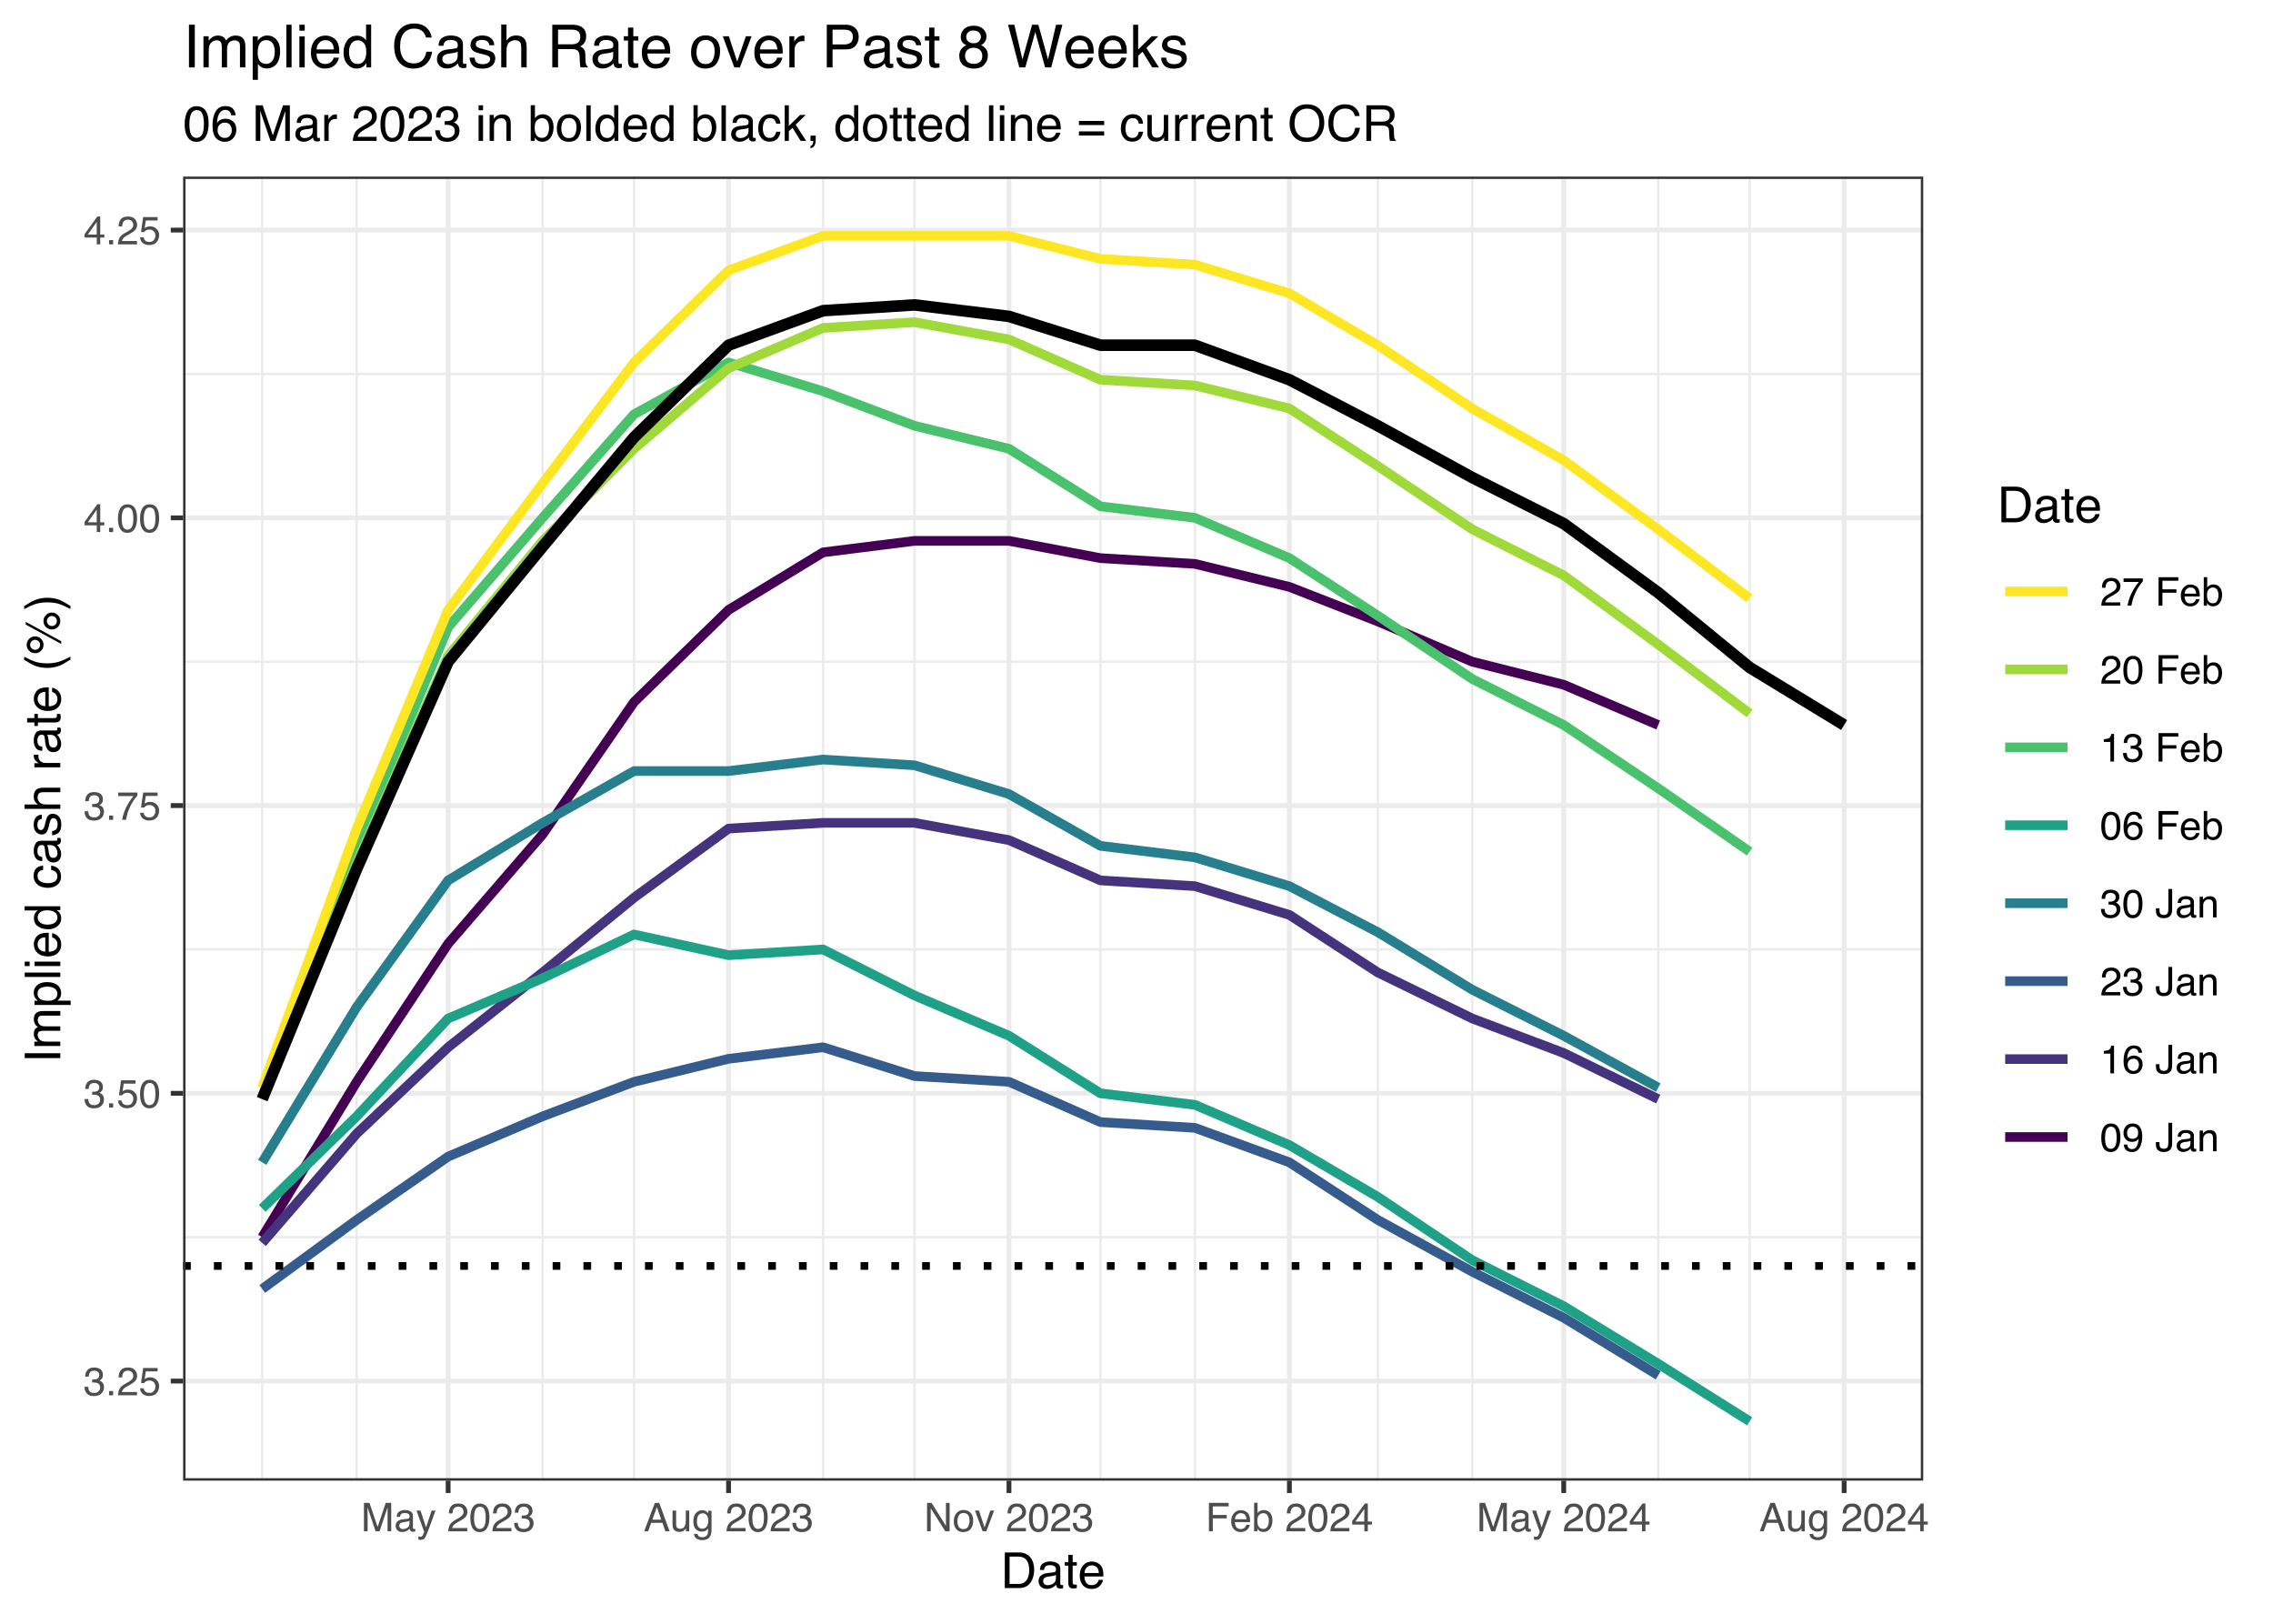 <?xml version="1.0" encoding="UTF-8"?>
<svg xmlns="http://www.w3.org/2000/svg" xmlns:xlink="http://www.w3.org/1999/xlink" width="504pt" height="360pt" viewBox="0 0 504 360" version="1.1">
<defs>
<g>
<symbol overflow="visible" id="glyph0-0">
<path style="stroke:none;" d="M 0.281 0 L 0.281 -6.312 L 5.297 -6.312 L 5.297 0 Z M 4.5 -0.797 L 4.5 -5.516 L 1.078 -5.516 L 1.078 -0.797 Z M 4.5 -0.797 "/>
</symbol>
<symbol overflow="visible" id="glyph0-1">
<path style="stroke:none;" d="M 2.281 0.172 C 1.551 0.172 1.02 -0.023 0.688 -0.422 C 0.363 -0.828 0.203 -1.316 0.203 -1.891 L 1.016 -1.891 C 1.047 -1.492 1.117 -1.203 1.234 -1.016 C 1.441 -0.691 1.805 -0.531 2.328 -0.531 C 2.734 -0.531 3.055 -0.641 3.297 -0.859 C 3.547 -1.078 3.672 -1.359 3.672 -1.703 C 3.672 -2.129 3.539 -2.426 3.281 -2.594 C 3.031 -2.758 2.672 -2.844 2.203 -2.844 C 2.148 -2.844 2.098 -2.844 2.047 -2.844 C 1.992 -2.844 1.941 -2.844 1.891 -2.844 L 1.891 -3.516 C 1.973 -3.516 2.039 -3.508 2.094 -3.5 C 2.145 -3.5 2.203 -3.5 2.266 -3.5 C 2.555 -3.5 2.797 -3.547 2.984 -3.641 C 3.305 -3.797 3.469 -4.082 3.469 -4.5 C 3.469 -4.801 3.359 -5.035 3.141 -5.203 C 2.922 -5.367 2.672 -5.453 2.391 -5.453 C 1.867 -5.453 1.508 -5.281 1.312 -4.938 C 1.207 -4.75 1.145 -4.477 1.125 -4.125 L 0.359 -4.125 C 0.359 -4.582 0.453 -4.973 0.641 -5.297 C 0.953 -5.867 1.504 -6.156 2.297 -6.156 C 2.93 -6.156 3.422 -6.016 3.766 -5.734 C 4.109 -5.461 4.281 -5.062 4.281 -4.531 C 4.281 -4.145 4.176 -3.836 3.969 -3.609 C 3.844 -3.461 3.68 -3.348 3.484 -3.266 C 3.805 -3.172 4.055 -3 4.234 -2.75 C 4.422 -2.5 4.516 -2.191 4.516 -1.828 C 4.516 -1.234 4.316 -0.75 3.922 -0.375 C 3.535 -0.008 2.988 0.172 2.281 0.172 Z M 2.281 0.172 "/>
</symbol>
<symbol overflow="visible" id="glyph0-2">
<path style="stroke:none;" d="M 0.75 -0.938 L 1.656 -0.938 L 1.656 0 L 0.75 0 Z M 0.75 -0.938 "/>
</symbol>
<symbol overflow="visible" id="glyph0-3">
<path style="stroke:none;" d="M 0.281 0 C 0.301 -0.531 0.406 -0.988 0.594 -1.375 C 0.789 -1.77 1.164 -2.129 1.719 -2.453 L 2.547 -2.922 C 2.91 -3.141 3.164 -3.328 3.312 -3.484 C 3.551 -3.711 3.672 -3.984 3.672 -4.297 C 3.672 -4.648 3.562 -4.93 3.344 -5.141 C 3.133 -5.359 2.848 -5.469 2.484 -5.469 C 1.961 -5.469 1.598 -5.266 1.391 -4.859 C 1.285 -4.648 1.227 -4.352 1.219 -3.969 L 0.422 -3.969 C 0.43 -4.5 0.531 -4.938 0.719 -5.281 C 1.051 -5.875 1.645 -6.172 2.5 -6.172 C 3.195 -6.172 3.707 -5.977 4.031 -5.594 C 4.363 -5.219 4.531 -4.797 4.531 -4.328 C 4.531 -3.836 4.352 -3.414 4 -3.062 C 3.801 -2.863 3.441 -2.617 2.922 -2.328 L 2.344 -2 C 2.062 -1.844 1.836 -1.695 1.672 -1.562 C 1.391 -1.312 1.211 -1.035 1.141 -0.734 L 4.5 -0.734 L 4.5 0 Z M 0.281 0 "/>
</symbol>
<symbol overflow="visible" id="glyph0-4">
<path style="stroke:none;" d="M 1.094 -1.562 C 1.133 -1.125 1.336 -0.82 1.703 -0.656 C 1.879 -0.57 2.094 -0.531 2.344 -0.531 C 2.801 -0.531 3.141 -0.676 3.359 -0.969 C 3.578 -1.258 3.688 -1.582 3.688 -1.938 C 3.688 -2.363 3.555 -2.691 3.297 -2.922 C 3.035 -3.16 2.719 -3.281 2.344 -3.281 C 2.082 -3.281 1.852 -3.227 1.656 -3.125 C 1.469 -3.02 1.305 -2.879 1.172 -2.703 L 0.5 -2.734 L 0.969 -6.047 L 4.172 -6.047 L 4.172 -5.297 L 1.562 -5.297 L 1.297 -3.594 C 1.43 -3.695 1.566 -3.773 1.703 -3.828 C 1.93 -3.93 2.195 -3.984 2.5 -3.984 C 3.062 -3.984 3.535 -3.801 3.922 -3.438 C 4.316 -3.07 4.516 -2.609 4.516 -2.047 C 4.516 -1.461 4.332 -0.945 3.969 -0.5 C 3.613 -0.062 3.047 0.156 2.266 0.156 C 1.754 0.156 1.305 0.016 0.922 -0.266 C 0.547 -0.547 0.332 -0.977 0.281 -1.562 Z M 1.094 -1.562 "/>
</symbol>
<symbol overflow="visible" id="glyph0-5">
<path style="stroke:none;" d="M 2.375 -6.156 C 3.176 -6.156 3.754 -5.828 4.109 -5.172 C 4.379 -4.66 4.516 -3.961 4.516 -3.078 C 4.516 -2.242 4.391 -1.555 4.141 -1.016 C 3.785 -0.223 3.195 0.172 2.375 0.172 C 1.633 0.172 1.082 -0.148 0.719 -0.797 C 0.426 -1.328 0.281 -2.047 0.281 -2.953 C 0.281 -3.648 0.367 -4.25 0.547 -4.75 C 0.879 -5.688 1.488 -6.156 2.375 -6.156 Z M 2.375 -0.531 C 2.77 -0.531 3.086 -0.707 3.328 -1.062 C 3.566 -1.426 3.688 -2.086 3.688 -3.047 C 3.688 -3.754 3.598 -4.332 3.422 -4.781 C 3.254 -5.227 2.922 -5.453 2.422 -5.453 C 1.973 -5.453 1.641 -5.238 1.422 -4.812 C 1.211 -4.383 1.109 -3.754 1.109 -2.922 C 1.109 -2.297 1.176 -1.789 1.312 -1.406 C 1.52 -0.82 1.875 -0.531 2.375 -0.531 Z M 2.375 -0.531 "/>
</symbol>
<symbol overflow="visible" id="glyph0-6">
<path style="stroke:none;" d="M 4.594 -6.047 L 4.594 -5.375 C 4.395 -5.176 4.129 -4.836 3.797 -4.359 C 3.473 -3.891 3.188 -3.379 2.938 -2.828 C 2.688 -2.297 2.5 -1.812 2.375 -1.375 C 2.289 -1.082 2.18 -0.625 2.047 0 L 1.203 0 C 1.391 -1.176 1.816 -2.344 2.484 -3.5 C 2.879 -4.188 3.289 -4.773 3.719 -5.266 L 0.328 -5.266 L 0.328 -6.047 Z M 4.594 -6.047 "/>
</symbol>
<symbol overflow="visible" id="glyph0-7">
<path style="stroke:none;" d="M 2.906 -2.172 L 2.906 -4.969 L 0.938 -2.172 Z M 2.922 0 L 2.922 -1.5 L 0.219 -1.5 L 0.219 -2.266 L 3.047 -6.172 L 3.688 -6.172 L 3.688 -2.172 L 4.594 -2.172 L 4.594 -1.5 L 3.688 -1.5 L 3.688 0 Z M 2.922 0 "/>
</symbol>
<symbol overflow="visible" id="glyph0-8">
<path style="stroke:none;" d="M 0.656 -6.312 L 1.875 -6.312 L 3.688 -0.969 L 5.484 -6.312 L 6.703 -6.312 L 6.703 0 L 5.891 0 L 5.891 -3.719 C 5.891 -3.852 5.891 -4.066 5.891 -4.359 C 5.898 -4.66 5.906 -4.984 5.906 -5.328 L 4.109 0 L 3.25 0 L 1.438 -5.328 L 1.438 -5.125 C 1.438 -4.969 1.441 -4.734 1.453 -4.422 C 1.461 -4.109 1.469 -3.875 1.469 -3.719 L 1.469 0 L 0.656 0 Z M 0.656 -6.312 "/>
</symbol>
<symbol overflow="visible" id="glyph0-9">
<path style="stroke:none;" d="M 1.156 -1.219 C 1.156 -1 1.238 -0.82 1.406 -0.688 C 1.57 -0.562 1.766 -0.5 1.984 -0.5 C 2.254 -0.5 2.52 -0.562 2.781 -0.688 C 3.207 -0.895 3.422 -1.238 3.422 -1.719 L 3.422 -2.344 C 3.328 -2.281 3.203 -2.227 3.047 -2.188 C 2.898 -2.145 2.754 -2.117 2.609 -2.109 L 2.141 -2.047 C 1.867 -2.004 1.66 -1.945 1.516 -1.875 C 1.273 -1.738 1.156 -1.52 1.156 -1.219 Z M 3.031 -2.781 C 3.207 -2.812 3.328 -2.891 3.391 -3.016 C 3.422 -3.078 3.438 -3.176 3.438 -3.312 C 3.438 -3.57 3.344 -3.758 3.156 -3.875 C 2.969 -4 2.703 -4.062 2.359 -4.062 C 1.953 -4.062 1.664 -3.953 1.5 -3.734 C 1.406 -3.609 1.344 -3.43 1.312 -3.203 L 0.594 -3.203 C 0.602 -3.766 0.785 -4.156 1.141 -4.375 C 1.492 -4.602 1.906 -4.719 2.375 -4.719 C 2.914 -4.719 3.352 -4.613 3.688 -4.406 C 4.02 -4.195 4.188 -3.875 4.188 -3.438 L 4.188 -0.797 C 4.188 -0.711 4.203 -0.645 4.234 -0.594 C 4.273 -0.551 4.348 -0.531 4.453 -0.531 C 4.484 -0.531 4.52 -0.531 4.562 -0.531 C 4.602 -0.531 4.648 -0.535 4.703 -0.547 L 4.703 0.016 C 4.578 0.055 4.484 0.078 4.422 0.078 C 4.359 0.086 4.273 0.094 4.172 0.094 C 3.898 0.094 3.707 0 3.594 -0.188 C 3.531 -0.281 3.484 -0.422 3.453 -0.609 C 3.297 -0.398 3.07 -0.219 2.781 -0.062 C 2.488 0.082 2.16 0.156 1.797 0.156 C 1.367 0.156 1.02 0.023 0.75 -0.234 C 0.488 -0.492 0.359 -0.816 0.359 -1.203 C 0.359 -1.629 0.488 -1.957 0.75 -2.188 C 1.02 -2.426 1.367 -2.578 1.797 -2.641 Z M 2.391 -4.719 Z M 2.391 -4.719 "/>
</symbol>
<symbol overflow="visible" id="glyph0-10">
<path style="stroke:none;" d="M 3.438 -4.594 L 4.297 -4.594 C 4.18 -4.301 3.938 -3.629 3.562 -2.578 C 3.289 -1.785 3.055 -1.145 2.859 -0.656 C 2.41 0.52 2.094 1.238 1.906 1.5 C 1.727 1.758 1.414 1.891 0.969 1.891 C 0.863 1.891 0.781 1.883 0.719 1.875 C 0.664 1.863 0.594 1.848 0.5 1.828 L 0.5 1.125 C 0.633 1.156 0.734 1.176 0.797 1.188 C 0.859 1.195 0.91 1.203 0.953 1.203 C 1.098 1.203 1.203 1.176 1.266 1.125 C 1.336 1.082 1.395 1.023 1.438 0.953 C 1.457 0.93 1.508 0.812 1.594 0.594 C 1.688 0.383 1.754 0.234 1.797 0.141 L 0.094 -4.594 L 0.969 -4.594 L 2.203 -0.859 Z M 2.188 -4.719 Z M 2.188 -4.719 "/>
</symbol>
<symbol overflow="visible" id="glyph0-11">
<path style="stroke:none;" d=""/>
</symbol>
<symbol overflow="visible" id="glyph0-12">
<path style="stroke:none;" d="M 3.906 -2.578 L 2.953 -5.375 L 1.938 -2.578 Z M 2.5 -6.312 L 3.469 -6.312 L 5.766 0 L 4.828 0 L 4.188 -1.891 L 1.688 -1.891 L 1 0 L 0.125 0 Z M 2.5 -6.312 "/>
</symbol>
<symbol overflow="visible" id="glyph0-13">
<path style="stroke:none;" d="M 1.344 -4.594 L 1.344 -1.547 C 1.344 -1.305 1.379 -1.113 1.453 -0.969 C 1.586 -0.695 1.844 -0.562 2.219 -0.562 C 2.758 -0.562 3.125 -0.801 3.312 -1.281 C 3.426 -1.539 3.484 -1.895 3.484 -2.344 L 3.484 -4.594 L 4.25 -4.594 L 4.25 0 L 3.516 0 L 3.531 -0.672 C 3.426 -0.504 3.301 -0.359 3.156 -0.234 C 2.863 0.004 2.504 0.125 2.078 0.125 C 1.422 0.125 0.977 -0.094 0.75 -0.531 C 0.613 -0.77 0.547 -1.082 0.547 -1.469 L 0.547 -4.594 Z M 2.406 -4.719 Z M 2.406 -4.719 "/>
</symbol>
<symbol overflow="visible" id="glyph0-14">
<path style="stroke:none;" d="M 2.188 -4.688 C 2.551 -4.688 2.867 -4.598 3.141 -4.422 C 3.285 -4.316 3.43 -4.172 3.578 -3.984 L 3.578 -4.562 L 4.297 -4.562 L 4.297 -0.375 C 4.297 0.207 4.207 0.672 4.031 1.016 C 3.719 1.641 3.113 1.953 2.219 1.953 C 1.727 1.953 1.312 1.836 0.969 1.609 C 0.633 1.391 0.445 1.047 0.406 0.578 L 1.188 0.578 C 1.227 0.773 1.301 0.93 1.406 1.047 C 1.582 1.223 1.859 1.312 2.234 1.312 C 2.828 1.312 3.219 1.098 3.406 0.672 C 3.508 0.43 3.555 -0.004 3.547 -0.641 C 3.391 -0.398 3.203 -0.223 2.984 -0.109 C 2.773 0.004 2.488 0.062 2.125 0.062 C 1.633 0.062 1.203 -0.113 0.828 -0.469 C 0.453 -0.82 0.266 -1.41 0.266 -2.234 C 0.266 -3.004 0.453 -3.602 0.828 -4.031 C 1.203 -4.469 1.656 -4.688 2.188 -4.688 Z M 3.578 -2.312 C 3.578 -2.883 3.457 -3.305 3.219 -3.578 C 2.988 -3.859 2.691 -4 2.328 -4 C 1.785 -4 1.414 -3.742 1.219 -3.234 C 1.113 -2.961 1.062 -2.609 1.062 -2.172 C 1.062 -1.648 1.164 -1.254 1.375 -0.984 C 1.582 -0.711 1.863 -0.578 2.219 -0.578 C 2.77 -0.578 3.16 -0.828 3.391 -1.328 C 3.516 -1.609 3.578 -1.938 3.578 -2.312 Z M 2.281 -4.719 Z M 2.281 -4.719 "/>
</symbol>
<symbol overflow="visible" id="glyph0-15">
<path style="stroke:none;" d="M 0.672 -6.312 L 1.672 -6.312 L 4.859 -1.203 L 4.859 -6.312 L 5.672 -6.312 L 5.672 0 L 4.719 0 L 1.484 -5.109 L 1.484 0 L 0.672 0 Z M 3.125 -6.312 Z M 3.125 -6.312 "/>
</symbol>
<symbol overflow="visible" id="glyph0-16">
<path style="stroke:none;" d="M 2.391 -0.5 C 2.898 -0.5 3.25 -0.691 3.438 -1.078 C 3.633 -1.461 3.734 -1.895 3.734 -2.375 C 3.734 -2.801 3.664 -3.148 3.531 -3.422 C 3.312 -3.848 2.938 -4.062 2.406 -4.062 C 1.926 -4.062 1.578 -3.879 1.359 -3.516 C 1.148 -3.16 1.047 -2.727 1.047 -2.219 C 1.047 -1.727 1.148 -1.316 1.359 -0.984 C 1.578 -0.66 1.922 -0.5 2.391 -0.5 Z M 2.422 -4.734 C 3.016 -4.734 3.516 -4.535 3.922 -4.141 C 4.336 -3.742 4.547 -3.16 4.547 -2.391 C 4.547 -1.648 4.363 -1.035 4 -0.547 C 3.633 -0.066 3.07 0.172 2.312 0.172 C 1.688 0.172 1.188 -0.039 0.812 -0.469 C 0.438 -0.895 0.25 -1.473 0.25 -2.203 C 0.25 -2.973 0.445 -3.586 0.844 -4.047 C 1.238 -4.504 1.766 -4.734 2.422 -4.734 Z M 2.391 -4.719 Z M 2.391 -4.719 "/>
</symbol>
<symbol overflow="visible" id="glyph0-17">
<path style="stroke:none;" d="M 0.938 -4.594 L 2.172 -0.859 L 3.453 -4.594 L 4.297 -4.594 L 2.562 0 L 1.75 0 L 0.047 -4.594 Z M 0.938 -4.594 "/>
</symbol>
<symbol overflow="visible" id="glyph0-18">
<path style="stroke:none;" d="M 0.75 -6.312 L 5.125 -6.312 L 5.125 -5.531 L 1.609 -5.531 L 1.609 -3.625 L 4.703 -3.625 L 4.703 -2.875 L 1.609 -2.875 L 1.609 0 L 0.75 0 Z M 0.75 -6.312 "/>
</symbol>
<symbol overflow="visible" id="glyph0-19">
<path style="stroke:none;" d="M 2.484 -4.703 C 2.805 -4.703 3.117 -4.625 3.422 -4.469 C 3.734 -4.32 3.969 -4.125 4.125 -3.875 C 4.281 -3.645 4.383 -3.375 4.438 -3.062 C 4.488 -2.852 4.516 -2.516 4.516 -2.047 L 1.141 -2.047 C 1.148 -1.586 1.258 -1.211 1.469 -0.922 C 1.676 -0.641 1.992 -0.5 2.422 -0.5 C 2.828 -0.5 3.148 -0.633 3.391 -0.906 C 3.523 -1.062 3.625 -1.238 3.688 -1.438 L 4.453 -1.438 C 4.43 -1.27 4.363 -1.082 4.25 -0.875 C 4.133 -0.664 4.004 -0.5 3.859 -0.375 C 3.629 -0.145 3.344 0.008 3 0.094 C 2.812 0.133 2.598 0.156 2.359 0.156 C 1.785 0.156 1.301 -0.051 0.906 -0.469 C 0.508 -0.883 0.312 -1.469 0.312 -2.219 C 0.312 -2.945 0.508 -3.539 0.906 -4 C 1.312 -4.469 1.836 -4.703 2.484 -4.703 Z M 3.719 -2.672 C 3.688 -3.004 3.613 -3.27 3.5 -3.469 C 3.281 -3.844 2.926 -4.031 2.438 -4.031 C 2.082 -4.031 1.785 -3.898 1.547 -3.641 C 1.305 -3.391 1.176 -3.066 1.156 -2.672 Z M 2.406 -4.719 Z M 2.406 -4.719 "/>
</symbol>
<symbol overflow="visible" id="glyph0-20">
<path style="stroke:none;" d="M 0.5 -6.328 L 1.266 -6.328 L 1.266 -4.047 C 1.43 -4.266 1.629 -4.43 1.859 -4.547 C 2.098 -4.66 2.352 -4.719 2.625 -4.719 C 3.195 -4.719 3.66 -4.52 4.016 -4.125 C 4.379 -3.738 4.562 -3.16 4.562 -2.391 C 4.562 -1.66 4.383 -1.055 4.031 -0.578 C 3.676 -0.098 3.188 0.141 2.562 0.141 C 2.219 0.141 1.922 0.055 1.672 -0.109 C 1.535 -0.203 1.383 -0.363 1.219 -0.594 L 1.219 0 L 0.5 0 Z M 2.516 -0.531 C 2.93 -0.531 3.242 -0.695 3.453 -1.031 C 3.66 -1.363 3.766 -1.801 3.766 -2.344 C 3.766 -2.832 3.66 -3.234 3.453 -3.547 C 3.242 -3.867 2.938 -4.031 2.531 -4.031 C 2.188 -4.031 1.879 -3.898 1.609 -3.641 C 1.348 -3.379 1.219 -2.945 1.219 -2.344 C 1.219 -1.914 1.27 -1.566 1.375 -1.297 C 1.582 -0.785 1.961 -0.531 2.516 -0.531 Z M 2.516 -0.531 "/>
</symbol>
<symbol overflow="visible" id="glyph0-21">
<path style="stroke:none;" d="M 0.844 -4.359 L 0.844 -4.953 C 1.395 -5.004 1.781 -5.094 2 -5.219 C 2.227 -5.344 2.395 -5.645 2.5 -6.125 L 3.109 -6.125 L 3.109 0 L 2.297 0 L 2.297 -4.359 Z M 0.844 -4.359 "/>
</symbol>
<symbol overflow="visible" id="glyph0-22">
<path style="stroke:none;" d="M 2.578 -6.172 C 3.266 -6.172 3.742 -5.992 4.016 -5.641 C 4.285 -5.285 4.422 -4.922 4.422 -4.547 L 3.656 -4.547 C 3.602 -4.785 3.531 -4.973 3.438 -5.109 C 3.25 -5.367 2.961 -5.5 2.578 -5.5 C 2.148 -5.5 1.805 -5.297 1.547 -4.891 C 1.297 -4.492 1.156 -3.926 1.125 -3.188 C 1.301 -3.445 1.523 -3.641 1.797 -3.766 C 2.047 -3.879 2.32 -3.938 2.625 -3.938 C 3.133 -3.938 3.582 -3.77 3.969 -3.438 C 4.352 -3.113 4.547 -2.625 4.547 -1.969 C 4.547 -1.414 4.363 -0.922 4 -0.484 C 3.633 -0.055 3.117 0.156 2.453 0.156 C 1.867 0.156 1.367 -0.062 0.953 -0.5 C 0.535 -0.938 0.328 -1.672 0.328 -2.703 C 0.328 -3.461 0.422 -4.109 0.609 -4.641 C 0.961 -5.66 1.617 -6.172 2.578 -6.172 Z M 2.516 -0.531 C 2.922 -0.531 3.223 -0.664 3.422 -0.938 C 3.629 -1.207 3.734 -1.531 3.734 -1.906 C 3.734 -2.219 3.641 -2.516 3.453 -2.797 C 3.273 -3.086 2.953 -3.234 2.484 -3.234 C 2.148 -3.234 1.859 -3.125 1.609 -2.906 C 1.359 -2.688 1.234 -2.352 1.234 -1.906 C 1.234 -1.52 1.344 -1.191 1.562 -0.922 C 1.789 -0.66 2.109 -0.531 2.516 -0.531 Z M 2.516 -0.531 "/>
</symbol>
<symbol overflow="visible" id="glyph0-23">
<path style="stroke:none;" d="M 3.766 -1.875 C 3.766 -1.344 3.688 -0.93 3.531 -0.641 C 3.238 -0.098 2.68 0.172 1.859 0.172 C 1.391 0.172 0.988 0.047 0.656 -0.203 C 0.32 -0.461 0.156 -0.922 0.156 -1.578 L 0.156 -2.031 L 0.953 -2.031 L 0.953 -1.578 C 0.953 -1.234 1.023 -0.973 1.172 -0.797 C 1.328 -0.629 1.57 -0.547 1.906 -0.547 C 2.352 -0.547 2.648 -0.703 2.797 -1.016 C 2.879 -1.211 2.922 -1.578 2.922 -2.109 L 2.922 -6.312 L 3.766 -6.312 Z M 3.766 -1.875 "/>
</symbol>
<symbol overflow="visible" id="glyph0-24">
<path style="stroke:none;" d="M 0.562 -4.594 L 1.297 -4.594 L 1.297 -3.953 C 1.516 -4.211 1.742 -4.398 1.984 -4.516 C 2.234 -4.641 2.508 -4.703 2.812 -4.703 C 3.457 -4.703 3.895 -4.473 4.125 -4.016 C 4.25 -3.766 4.312 -3.41 4.312 -2.953 L 4.312 0 L 3.531 0 L 3.531 -2.906 C 3.531 -3.176 3.488 -3.398 3.406 -3.578 C 3.27 -3.859 3.02 -4 2.656 -4 C 2.477 -4 2.328 -3.984 2.203 -3.953 C 1.992 -3.891 1.812 -3.766 1.656 -3.578 C 1.52 -3.422 1.43 -3.258 1.391 -3.094 C 1.359 -2.938 1.344 -2.707 1.344 -2.406 L 1.344 0 L 0.562 0 Z M 2.391 -4.719 Z M 2.391 -4.719 "/>
</symbol>
<symbol overflow="visible" id="glyph0-25">
<path style="stroke:none;" d="M 1.172 -1.484 C 1.191 -1.055 1.352 -0.758 1.656 -0.594 C 1.82 -0.508 2 -0.469 2.188 -0.469 C 2.562 -0.469 2.879 -0.617 3.141 -0.922 C 3.398 -1.234 3.582 -1.863 3.688 -2.812 C 3.52 -2.539 3.305 -2.348 3.047 -2.234 C 2.797 -2.129 2.523 -2.078 2.234 -2.078 C 1.641 -2.078 1.172 -2.258 0.828 -2.625 C 0.484 -2.988 0.312 -3.461 0.312 -4.047 C 0.312 -4.609 0.477 -5.098 0.812 -5.516 C 1.156 -5.941 1.66 -6.156 2.328 -6.156 C 3.223 -6.156 3.844 -5.754 4.188 -4.953 C 4.375 -4.504 4.469 -3.945 4.469 -3.281 C 4.469 -2.531 4.352 -1.863 4.125 -1.281 C 3.75 -0.312 3.113 0.172 2.219 0.172 C 1.625 0.172 1.172 0.016 0.859 -0.297 C 0.547 -0.609 0.391 -1.004 0.391 -1.484 Z M 2.344 -2.75 C 2.645 -2.75 2.922 -2.848 3.172 -3.047 C 3.43 -3.254 3.562 -3.609 3.562 -4.109 C 3.562 -4.566 3.445 -4.906 3.219 -5.125 C 2.988 -5.344 2.695 -5.453 2.344 -5.453 C 1.969 -5.453 1.664 -5.32 1.438 -5.062 C 1.219 -4.812 1.109 -4.477 1.109 -4.062 C 1.109 -3.656 1.207 -3.332 1.406 -3.094 C 1.602 -2.863 1.914 -2.75 2.344 -2.75 Z M 2.344 -2.75 "/>
</symbol>
<symbol overflow="visible" id="glyph1-0">
<path style="stroke:none;" d="M 0.359 0 L 0.359 -7.891 L 6.625 -7.891 L 6.625 0 Z M 5.625 -0.984 L 5.625 -6.906 L 1.344 -6.906 L 1.344 -0.984 Z M 5.625 -0.984 "/>
</symbol>
<symbol overflow="visible" id="glyph1-1">
<path style="stroke:none;" d="M 3.875 -0.906 C 4.227 -0.906 4.523 -0.945 4.766 -1.031 C 5.172 -1.164 5.508 -1.43 5.781 -1.828 C 5.988 -2.148 6.141 -2.562 6.234 -3.062 C 6.285 -3.352 6.312 -3.629 6.312 -3.891 C 6.312 -4.859 6.117 -5.613 5.734 -6.156 C 5.348 -6.695 4.723 -6.969 3.859 -6.969 L 1.953 -6.969 L 1.953 -0.906 Z M 0.891 -7.891 L 4.078 -7.891 C 5.16 -7.891 6.004 -7.504 6.609 -6.734 C 7.141 -6.035 7.406 -5.145 7.406 -4.062 C 7.406 -3.227 7.25 -2.473 6.938 -1.797 C 6.383 -0.598 5.43 0 4.078 0 L 0.891 0 Z M 0.891 -7.891 "/>
</symbol>
<symbol overflow="visible" id="glyph1-2">
<path style="stroke:none;" d="M 1.453 -1.531 C 1.453 -1.25 1.551 -1.023 1.75 -0.859 C 1.957 -0.703 2.203 -0.625 2.484 -0.625 C 2.816 -0.625 3.145 -0.703 3.469 -0.859 C 4.008 -1.117 4.281 -1.551 4.281 -2.156 L 4.281 -2.922 C 4.156 -2.848 4 -2.785 3.812 -2.734 C 3.633 -2.691 3.453 -2.656 3.266 -2.625 L 2.688 -2.562 C 2.332 -2.508 2.066 -2.438 1.891 -2.344 C 1.598 -2.164 1.453 -1.895 1.453 -1.531 Z M 3.797 -3.484 C 4.016 -3.516 4.16 -3.609 4.234 -3.766 C 4.273 -3.848 4.297 -3.973 4.297 -4.141 C 4.297 -4.461 4.176 -4.695 3.938 -4.844 C 3.707 -5 3.375 -5.078 2.938 -5.078 C 2.438 -5.078 2.082 -4.941 1.875 -4.672 C 1.75 -4.516 1.672 -4.289 1.641 -4 L 0.734 -4 C 0.754 -4.707 0.984 -5.195 1.422 -5.469 C 1.867 -5.75 2.383 -5.891 2.969 -5.891 C 3.645 -5.891 4.191 -5.758 4.609 -5.5 C 5.035 -5.25 5.25 -4.848 5.25 -4.297 L 5.25 -0.984 C 5.25 -0.891 5.266 -0.812 5.297 -0.75 C 5.336 -0.688 5.426 -0.656 5.562 -0.656 C 5.602 -0.656 5.648 -0.656 5.703 -0.656 C 5.766 -0.664 5.82 -0.676 5.875 -0.688 L 5.875 0.031 C 5.727 0.07 5.613 0.098 5.531 0.109 C 5.457 0.117 5.352 0.125 5.219 0.125 C 4.883 0.125 4.641 0.004 4.484 -0.234 C 4.41 -0.359 4.359 -0.535 4.328 -0.766 C 4.129 -0.504 3.844 -0.281 3.469 -0.094 C 3.102 0.094 2.695 0.188 2.25 0.188 C 1.719 0.188 1.281 0.023 0.938 -0.297 C 0.602 -0.617 0.438 -1.023 0.438 -1.516 C 0.438 -2.047 0.602 -2.457 0.938 -2.75 C 1.27 -3.039 1.707 -3.223 2.25 -3.297 Z M 2.984 -5.891 Z M 2.984 -5.891 "/>
</symbol>
<symbol overflow="visible" id="glyph1-3">
<path style="stroke:none;" d="M 0.906 -7.359 L 1.875 -7.359 L 1.875 -5.75 L 2.797 -5.75 L 2.797 -4.969 L 1.875 -4.969 L 1.875 -1.203 C 1.875 -1.004 1.941 -0.875 2.078 -0.812 C 2.16 -0.77 2.285 -0.75 2.453 -0.75 C 2.504 -0.75 2.555 -0.75 2.609 -0.75 C 2.66 -0.75 2.723 -0.754 2.797 -0.766 L 2.797 0 C 2.68 0.031 2.562 0.051 2.438 0.062 C 2.32 0.082 2.195 0.094 2.062 0.094 C 1.613 0.094 1.305 -0.02 1.141 -0.25 C 0.984 -0.488 0.906 -0.789 0.906 -1.156 L 0.906 -4.969 L 0.125 -4.969 L 0.125 -5.75 L 0.906 -5.75 Z M 0.906 -7.359 "/>
</symbol>
<symbol overflow="visible" id="glyph1-4">
<path style="stroke:none;" d="M 3.109 -5.875 C 3.516 -5.875 3.906 -5.781 4.281 -5.594 C 4.664 -5.406 4.961 -5.156 5.172 -4.844 C 5.359 -4.562 5.484 -4.223 5.547 -3.828 C 5.609 -3.566 5.641 -3.145 5.641 -2.562 L 1.422 -2.562 C 1.441 -1.977 1.578 -1.508 1.828 -1.156 C 2.086 -0.812 2.488 -0.641 3.031 -0.641 C 3.539 -0.641 3.945 -0.805 4.25 -1.141 C 4.414 -1.328 4.535 -1.551 4.609 -1.812 L 5.562 -1.812 C 5.531 -1.594 5.441 -1.352 5.297 -1.094 C 5.16 -0.832 5.004 -0.625 4.828 -0.469 C 4.535 -0.176 4.176 0.02 3.75 0.125 C 3.508 0.176 3.242 0.203 2.953 0.203 C 2.234 0.203 1.625 -0.055 1.125 -0.578 C 0.633 -1.098 0.391 -1.828 0.391 -2.766 C 0.391 -3.691 0.641 -4.441 1.141 -5.016 C 1.641 -5.586 2.297 -5.875 3.109 -5.875 Z M 4.641 -3.328 C 4.609 -3.754 4.52 -4.094 4.375 -4.344 C 4.102 -4.801 3.66 -5.031 3.047 -5.031 C 2.598 -5.031 2.223 -4.867 1.922 -4.547 C 1.629 -4.234 1.473 -3.828 1.453 -3.328 Z M 3.016 -5.891 Z M 3.016 -5.891 "/>
</symbol>
<symbol overflow="visible" id="glyph1-5">
<path style="stroke:none;" d="M 2.969 -7.688 C 3.969 -7.688 4.691 -7.281 5.141 -6.469 C 5.484 -5.832 5.656 -4.961 5.656 -3.859 C 5.656 -2.805 5.5 -1.941 5.188 -1.266 C 4.727 -0.285 3.988 0.203 2.969 0.203 C 2.039 0.203 1.352 -0.195 0.906 -1 C 0.531 -1.664 0.344 -2.562 0.344 -3.688 C 0.344 -4.562 0.457 -5.312 0.688 -5.938 C 1.102 -7.102 1.863 -7.688 2.969 -7.688 Z M 2.969 -0.672 C 3.469 -0.672 3.863 -0.891 4.156 -1.328 C 4.457 -1.773 4.609 -2.602 4.609 -3.812 C 4.609 -4.688 4.5 -5.406 4.281 -5.969 C 4.07 -6.539 3.656 -6.828 3.031 -6.828 C 2.469 -6.828 2.051 -6.555 1.781 -6.016 C 1.52 -5.484 1.391 -4.695 1.391 -3.656 C 1.391 -2.863 1.473 -2.234 1.641 -1.766 C 1.898 -1.035 2.344 -0.672 2.969 -0.672 Z M 2.969 -0.672 "/>
</symbol>
<symbol overflow="visible" id="glyph1-6">
<path style="stroke:none;" d="M 3.219 -7.719 C 4.07 -7.719 4.664 -7.492 5 -7.047 C 5.344 -6.609 5.516 -6.148 5.516 -5.672 L 4.562 -5.672 C 4.508 -5.984 4.422 -6.223 4.297 -6.391 C 4.055 -6.711 3.703 -6.875 3.234 -6.875 C 2.691 -6.875 2.258 -6.625 1.938 -6.125 C 1.625 -5.625 1.445 -4.91 1.406 -3.984 C 1.633 -4.305 1.914 -4.547 2.25 -4.703 C 2.562 -4.848 2.906 -4.922 3.281 -4.922 C 3.926 -4.922 4.488 -4.711 4.969 -4.297 C 5.445 -3.891 5.688 -3.281 5.688 -2.469 C 5.688 -1.77 5.457 -1.148 5 -0.609 C 4.551 -0.066 3.906 0.203 3.062 0.203 C 2.344 0.203 1.719 -0.066 1.188 -0.609 C 0.664 -1.16 0.406 -2.082 0.406 -3.375 C 0.406 -4.332 0.523 -5.145 0.766 -5.812 C 1.211 -7.082 2.031 -7.719 3.219 -7.719 Z M 3.141 -0.656 C 3.648 -0.656 4.031 -0.828 4.281 -1.172 C 4.539 -1.516 4.672 -1.922 4.672 -2.391 C 4.672 -2.773 4.555 -3.145 4.328 -3.5 C 4.098 -3.863 3.688 -4.047 3.094 -4.047 C 2.676 -4.047 2.312 -3.906 2 -3.625 C 1.688 -3.352 1.531 -2.941 1.531 -2.391 C 1.531 -1.898 1.672 -1.488 1.953 -1.156 C 2.242 -0.82 2.641 -0.656 3.141 -0.656 Z M 3.141 -0.656 "/>
</symbol>
<symbol overflow="visible" id="glyph1-7">
<path style="stroke:none;" d=""/>
</symbol>
<symbol overflow="visible" id="glyph1-8">
<path style="stroke:none;" d="M 0.812 -7.891 L 2.344 -7.891 L 4.609 -1.219 L 6.859 -7.891 L 8.375 -7.891 L 8.375 0 L 7.359 0 L 7.359 -4.656 C 7.359 -4.82 7.359 -5.086 7.359 -5.453 C 7.367 -5.828 7.375 -6.227 7.375 -6.656 L 5.125 0 L 4.078 0 L 1.812 -6.656 L 1.812 -6.406 C 1.812 -6.219 1.812 -5.926 1.812 -5.531 C 1.82 -5.133 1.828 -4.844 1.828 -4.656 L 1.828 0 L 0.812 0 Z M 0.812 -7.891 "/>
</symbol>
<symbol overflow="visible" id="glyph1-9">
<path style="stroke:none;" d="M 0.734 -5.75 L 1.656 -5.75 L 1.656 -4.766 C 1.727 -4.953 1.91 -5.18 2.203 -5.453 C 2.492 -5.734 2.832 -5.875 3.219 -5.875 C 3.238 -5.875 3.27 -5.875 3.312 -5.875 C 3.352 -5.875 3.426 -5.867 3.531 -5.859 L 3.531 -4.828 C 3.477 -4.836 3.426 -4.844 3.375 -4.844 C 3.32 -4.852 3.27 -4.859 3.219 -4.859 C 2.727 -4.859 2.352 -4.703 2.094 -4.391 C 1.832 -4.078 1.703 -3.719 1.703 -3.312 L 1.703 0 L 0.734 0 Z M 0.734 -5.75 "/>
</symbol>
<symbol overflow="visible" id="glyph1-10">
<path style="stroke:none;" d="M 0.344 0 C 0.375 -0.664 0.508 -1.242 0.75 -1.734 C 0.988 -2.223 1.457 -2.664 2.156 -3.062 L 3.188 -3.656 C 3.645 -3.926 3.969 -4.156 4.156 -4.344 C 4.445 -4.645 4.594 -4.988 4.594 -5.375 C 4.594 -5.82 4.457 -6.176 4.188 -6.438 C 3.914 -6.695 3.555 -6.828 3.109 -6.828 C 2.453 -6.828 1.992 -6.578 1.734 -6.078 C 1.598 -5.805 1.523 -5.438 1.516 -4.969 L 0.531 -4.969 C 0.539 -5.633 0.664 -6.176 0.906 -6.594 C 1.32 -7.344 2.062 -7.719 3.125 -7.719 C 4 -7.719 4.641 -7.477 5.047 -7 C 5.453 -6.531 5.656 -6.004 5.656 -5.422 C 5.656 -4.797 5.441 -4.266 5.016 -3.828 C 4.766 -3.578 4.312 -3.27 3.656 -2.906 L 2.922 -2.5 C 2.578 -2.312 2.301 -2.129 2.094 -1.953 C 1.738 -1.641 1.516 -1.289 1.422 -0.906 L 5.625 -0.906 L 5.625 0 Z M 0.344 0 "/>
</symbol>
<symbol overflow="visible" id="glyph1-11">
<path style="stroke:none;" d="M 2.859 0.203 C 1.953 0.203 1.289 -0.047 0.875 -0.547 C 0.469 -1.047 0.266 -1.648 0.266 -2.359 L 1.266 -2.359 C 1.316 -1.859 1.41 -1.5 1.547 -1.281 C 1.797 -0.875 2.25 -0.672 2.906 -0.672 C 3.414 -0.672 3.82 -0.805 4.125 -1.078 C 4.438 -1.348 4.594 -1.695 4.594 -2.125 C 4.594 -2.656 4.43 -3.023 4.109 -3.234 C 3.785 -3.453 3.336 -3.562 2.766 -3.562 C 2.703 -3.562 2.633 -3.562 2.562 -3.562 C 2.5 -3.562 2.43 -3.555 2.359 -3.547 L 2.359 -4.406 C 2.461 -4.395 2.547 -4.383 2.609 -4.375 C 2.68 -4.375 2.758 -4.375 2.844 -4.375 C 3.195 -4.375 3.492 -4.43 3.734 -4.547 C 4.141 -4.742 4.344 -5.102 4.344 -5.625 C 4.344 -6.008 4.207 -6.305 3.938 -6.516 C 3.664 -6.723 3.348 -6.828 2.984 -6.828 C 2.336 -6.828 1.891 -6.609 1.641 -6.172 C 1.504 -5.941 1.426 -5.609 1.406 -5.172 L 0.453 -5.172 C 0.453 -5.742 0.566 -6.227 0.797 -6.625 C 1.191 -7.344 1.883 -7.703 2.875 -7.703 C 3.664 -7.703 4.273 -7.523 4.703 -7.172 C 5.129 -6.828 5.344 -6.32 5.344 -5.656 C 5.344 -5.188 5.219 -4.805 4.969 -4.516 C 4.812 -4.328 4.602 -4.18 4.344 -4.078 C 4.75 -3.973 5.066 -3.758 5.297 -3.438 C 5.523 -3.125 5.641 -2.738 5.641 -2.281 C 5.641 -1.539 5.395 -0.941 4.906 -0.484 C 4.426 -0.023 3.742 0.203 2.859 0.203 Z M 2.859 0.203 "/>
</symbol>
<symbol overflow="visible" id="glyph1-12">
<path style="stroke:none;" d="M 0.703 -5.719 L 1.688 -5.719 L 1.688 0 L 0.703 0 Z M 0.703 -7.891 L 1.688 -7.891 L 1.688 -6.797 L 0.703 -6.797 Z M 0.703 -7.891 "/>
</symbol>
<symbol overflow="visible" id="glyph1-13">
<path style="stroke:none;" d="M 0.703 -5.75 L 1.625 -5.75 L 1.625 -4.938 C 1.895 -5.27 2.18 -5.508 2.484 -5.656 C 2.797 -5.801 3.133 -5.875 3.5 -5.875 C 4.32 -5.875 4.875 -5.594 5.156 -5.031 C 5.312 -4.719 5.391 -4.27 5.391 -3.688 L 5.391 0 L 4.422 0 L 4.422 -3.625 C 4.422 -3.977 4.367 -4.258 4.266 -4.469 C 4.086 -4.832 3.773 -5.016 3.328 -5.016 C 3.098 -5.016 2.91 -4.988 2.766 -4.938 C 2.492 -4.863 2.258 -4.707 2.062 -4.469 C 1.906 -4.281 1.801 -4.082 1.75 -3.875 C 1.695 -3.676 1.672 -3.391 1.672 -3.016 L 1.672 0 L 0.703 0 Z M 2.984 -5.891 Z M 2.984 -5.891 "/>
</symbol>
<symbol overflow="visible" id="glyph1-14">
<path style="stroke:none;" d="M 0.641 -7.922 L 1.578 -7.922 L 1.578 -5.047 C 1.785 -5.328 2.035 -5.539 2.328 -5.688 C 2.617 -5.832 2.938 -5.906 3.281 -5.906 C 4 -5.906 4.582 -5.656 5.031 -5.156 C 5.477 -4.664 5.703 -3.941 5.703 -2.984 C 5.703 -2.078 5.477 -1.32 5.031 -0.719 C 4.594 -0.113 3.984 0.188 3.203 0.188 C 2.766 0.188 2.395 0.078 2.094 -0.141 C 1.914 -0.266 1.727 -0.461 1.531 -0.734 L 1.531 0 L 0.641 0 Z M 3.141 -0.672 C 3.672 -0.672 4.062 -0.879 4.312 -1.297 C 4.57 -1.711 4.703 -2.258 4.703 -2.938 C 4.703 -3.539 4.57 -4.039 4.312 -4.438 C 4.062 -4.832 3.68 -5.031 3.172 -5.031 C 2.734 -5.031 2.348 -4.867 2.016 -4.547 C 1.68 -4.223 1.516 -3.688 1.516 -2.938 C 1.516 -2.395 1.582 -1.957 1.719 -1.625 C 1.977 -0.988 2.453 -0.672 3.141 -0.672 Z M 3.141 -0.672 "/>
</symbol>
<symbol overflow="visible" id="glyph1-15">
<path style="stroke:none;" d="M 2.984 -0.625 C 3.629 -0.625 4.07 -0.863 4.312 -1.344 C 4.551 -1.832 4.672 -2.375 4.672 -2.969 C 4.672 -3.508 4.582 -3.945 4.406 -4.281 C 4.133 -4.812 3.664 -5.078 3 -5.078 C 2.406 -5.078 1.973 -4.848 1.703 -4.391 C 1.441 -3.941 1.312 -3.398 1.312 -2.766 C 1.312 -2.148 1.441 -1.641 1.703 -1.234 C 1.973 -0.828 2.398 -0.625 2.984 -0.625 Z M 3.031 -5.922 C 3.77 -5.922 4.395 -5.672 4.906 -5.172 C 5.414 -4.68 5.672 -3.957 5.672 -3 C 5.672 -2.07 5.445 -1.305 5 -0.703 C 4.551 -0.098 3.852 0.203 2.906 0.203 C 2.113 0.203 1.484 -0.062 1.016 -0.594 C 0.547 -1.125 0.312 -1.844 0.312 -2.75 C 0.312 -3.719 0.555 -4.488 1.047 -5.062 C 1.535 -5.633 2.195 -5.922 3.031 -5.922 Z M 3 -5.891 Z M 3 -5.891 "/>
</symbol>
<symbol overflow="visible" id="glyph1-16">
<path style="stroke:none;" d="M 0.734 -7.891 L 1.703 -7.891 L 1.703 0 L 0.734 0 Z M 0.734 -7.891 "/>
</symbol>
<symbol overflow="visible" id="glyph1-17">
<path style="stroke:none;" d="M 1.328 -2.812 C 1.328 -2.195 1.457 -1.68 1.719 -1.266 C 1.977 -0.848 2.395 -0.641 2.969 -0.641 C 3.414 -0.641 3.781 -0.832 4.062 -1.219 C 4.352 -1.602 4.5 -2.156 4.5 -2.875 C 4.5 -3.602 4.348 -4.141 4.047 -4.484 C 3.754 -4.836 3.391 -5.016 2.953 -5.016 C 2.473 -5.016 2.082 -4.828 1.781 -4.453 C 1.477 -4.078 1.328 -3.531 1.328 -2.812 Z M 2.781 -5.859 C 3.219 -5.859 3.586 -5.766 3.891 -5.578 C 4.055 -5.473 4.25 -5.285 4.469 -5.016 L 4.469 -7.922 L 5.391 -7.922 L 5.391 0 L 4.531 0 L 4.531 -0.797 C 4.301 -0.441 4.031 -0.188 3.719 -0.031 C 3.414 0.125 3.066 0.203 2.672 0.203 C 2.023 0.203 1.469 -0.062 1 -0.594 C 0.531 -1.133 0.297 -1.852 0.297 -2.75 C 0.297 -3.594 0.508 -4.32 0.938 -4.938 C 1.363 -5.551 1.977 -5.859 2.781 -5.859 Z M 2.781 -5.859 "/>
</symbol>
<symbol overflow="visible" id="glyph1-18">
<path style="stroke:none;" d="M 2.922 -5.922 C 3.578 -5.922 4.109 -5.758 4.516 -5.438 C 4.922 -5.125 5.164 -4.582 5.25 -3.812 L 4.297 -3.812 C 4.242 -4.164 4.113 -4.457 3.906 -4.688 C 3.707 -4.926 3.379 -5.047 2.922 -5.047 C 2.305 -5.047 1.867 -4.75 1.609 -4.156 C 1.43 -3.758 1.344 -3.273 1.344 -2.703 C 1.344 -2.129 1.461 -1.645 1.703 -1.25 C 1.953 -0.852 2.336 -0.656 2.859 -0.656 C 3.266 -0.656 3.582 -0.773 3.812 -1.016 C 4.051 -1.266 4.211 -1.602 4.297 -2.031 L 5.25 -2.031 C 5.133 -1.27 4.863 -0.711 4.438 -0.359 C 4.008 -0.004 3.457 0.172 2.781 0.172 C 2.031 0.172 1.43 -0.102 0.984 -0.656 C 0.535 -1.207 0.312 -1.895 0.312 -2.719 C 0.312 -3.727 0.555 -4.516 1.047 -5.078 C 1.535 -5.641 2.16 -5.922 2.922 -5.922 Z M 2.781 -5.891 Z M 2.781 -5.891 "/>
</symbol>
<symbol overflow="visible" id="glyph1-19">
<path style="stroke:none;" d="M 0.688 -7.891 L 1.609 -7.891 L 1.609 -3.312 L 4.094 -5.75 L 5.328 -5.75 L 3.125 -3.594 L 5.453 0 L 4.219 0 L 2.422 -2.906 L 1.609 -2.156 L 1.609 0 L 0.688 0 Z M 0.688 -7.891 "/>
</symbol>
<symbol overflow="visible" id="glyph1-20">
<path style="stroke:none;" d="M 0.906 1.125 C 1.156 1.082 1.332 0.91 1.438 0.609 C 1.488 0.441 1.516 0.285 1.516 0.141 C 1.516 0.109 1.516 0.082 1.516 0.062 C 1.516 0.039 1.508 0.02 1.5 0 L 0.906 0 L 0.906 -1.172 L 2.062 -1.172 L 2.062 -0.094 C 2.062 0.332 1.973 0.707 1.797 1.031 C 1.629 1.352 1.332 1.555 0.906 1.641 Z M 0.906 1.125 "/>
</symbol>
<symbol overflow="visible" id="glyph1-21">
<path style="stroke:none;" d="M 6.094 -4.422 L 6.094 -3.516 L 0.5 -3.516 L 0.5 -4.422 Z M 6.094 -2.109 L 6.094 -1.188 L 0.5 -1.188 L 0.5 -2.109 Z M 6.094 -2.109 "/>
</symbol>
<symbol overflow="visible" id="glyph1-22">
<path style="stroke:none;" d="M 1.672 -5.75 L 1.672 -1.938 C 1.672 -1.645 1.719 -1.406 1.812 -1.219 C 1.988 -0.875 2.312 -0.703 2.781 -0.703 C 3.445 -0.703 3.906 -1 4.156 -1.594 C 4.281 -1.914 4.344 -2.359 4.344 -2.922 L 4.344 -5.75 L 5.312 -5.75 L 5.312 0 L 4.406 0 L 4.422 -0.844 C 4.297 -0.625 4.141 -0.441 3.953 -0.297 C 3.578 0.004 3.129 0.156 2.609 0.156 C 1.785 0.156 1.223 -0.117 0.922 -0.672 C 0.766 -0.961 0.688 -1.352 0.688 -1.844 L 0.688 -5.75 Z M 3 -5.891 Z M 3 -5.891 "/>
</symbol>
<symbol overflow="visible" id="glyph1-23">
<path style="stroke:none;" d="M 4.25 -8.109 C 5.633 -8.109 6.664 -7.66 7.344 -6.766 C 7.863 -6.066 8.125 -5.172 8.125 -4.078 C 8.125 -2.898 7.82 -1.922 7.219 -1.141 C 6.52 -0.223 5.52 0.234 4.219 0.234 C 3.008 0.234 2.055 -0.164 1.359 -0.969 C 0.742 -1.738 0.438 -2.719 0.438 -3.906 C 0.438 -4.969 0.695 -5.879 1.219 -6.641 C 1.906 -7.617 2.914 -8.109 4.25 -8.109 Z M 4.344 -0.719 C 5.289 -0.719 5.973 -1.055 6.391 -1.734 C 6.816 -2.41 7.031 -3.188 7.031 -4.062 C 7.031 -4.988 6.785 -5.734 6.297 -6.297 C 5.805 -6.867 5.145 -7.156 4.312 -7.156 C 3.488 -7.156 2.816 -6.875 2.297 -6.312 C 1.785 -5.75 1.531 -4.922 1.531 -3.828 C 1.531 -2.961 1.75 -2.227 2.188 -1.625 C 2.633 -1.02 3.352 -0.719 4.344 -0.719 Z M 4.281 -8.109 Z M 4.281 -8.109 "/>
</symbol>
<symbol overflow="visible" id="glyph1-24">
<path style="stroke:none;" d="M 4.156 -8.109 C 5.156 -8.109 5.93 -7.844 6.484 -7.312 C 7.035 -6.789 7.344 -6.191 7.406 -5.516 L 6.359 -5.516 C 6.242 -6.023 6.008 -6.426 5.656 -6.719 C 5.301 -7.02 4.805 -7.172 4.172 -7.172 C 3.398 -7.172 2.773 -6.895 2.297 -6.344 C 1.816 -5.801 1.578 -4.969 1.578 -3.844 C 1.578 -2.914 1.789 -2.164 2.219 -1.594 C 2.656 -1.02 3.301 -0.734 4.156 -0.734 C 4.938 -0.734 5.535 -1.035 5.953 -1.641 C 6.172 -1.961 6.332 -2.383 6.438 -2.906 L 7.484 -2.906 C 7.391 -2.07 7.082 -1.375 6.562 -0.812 C 5.938 -0.133 5.086 0.203 4.016 0.203 C 3.098 0.203 2.332 -0.07 1.719 -0.625 C 0.895 -1.363 0.484 -2.5 0.484 -4.031 C 0.484 -5.195 0.789 -6.148 1.406 -6.891 C 2.07 -7.703 2.988 -8.109 4.156 -8.109 Z M 3.953 -8.109 Z M 3.953 -8.109 "/>
</symbol>
<symbol overflow="visible" id="glyph1-25">
<path style="stroke:none;" d="M 4.5 -4.281 C 5.008 -4.281 5.41 -4.379 5.703 -4.578 C 5.992 -4.773 6.141 -5.133 6.141 -5.656 C 6.141 -6.219 5.93 -6.602 5.516 -6.812 C 5.297 -6.914 5.004 -6.969 4.641 -6.969 L 2.031 -6.969 L 2.031 -4.281 Z M 0.969 -7.891 L 4.625 -7.891 C 5.219 -7.891 5.711 -7.801 6.109 -7.625 C 6.848 -7.289 7.219 -6.672 7.219 -5.766 C 7.219 -5.285 7.117 -4.895 6.922 -4.594 C 6.734 -4.301 6.461 -4.062 6.109 -3.875 C 6.41 -3.75 6.641 -3.582 6.797 -3.375 C 6.953 -3.176 7.039 -2.848 7.062 -2.391 L 7.094 -1.328 C 7.102 -1.023 7.129 -0.801 7.172 -0.656 C 7.234 -0.406 7.348 -0.242 7.516 -0.172 L 7.516 0 L 6.203 0 C 6.172 -0.07 6.145 -0.16 6.125 -0.266 C 6.102 -0.367 6.082 -0.578 6.062 -0.891 L 6 -2.203 C 5.977 -2.711 5.789 -3.055 5.438 -3.234 C 5.227 -3.336 4.906 -3.391 4.469 -3.391 L 2.031 -3.391 L 2.031 0 L 0.969 0 Z M 0.969 -7.891 "/>
</symbol>
<symbol overflow="visible" id="glyph2-0">
<path style="stroke:none;" d="M 0 -0.359 L -7.891 -0.359 L -7.891 -6.625 L 0 -6.625 Z M -0.984 -5.625 L -6.906 -5.625 L -6.906 -1.344 L -0.984 -1.344 Z M -0.984 -5.625 "/>
</symbol>
<symbol overflow="visible" id="glyph2-1">
<path style="stroke:none;" d="M -7.891 -1.078 L -7.891 -2.156 L 0 -2.156 L 0 -1.078 Z M -7.891 -1.078 "/>
</symbol>
<symbol overflow="visible" id="glyph2-2">
<path style="stroke:none;" d="M -5.75 -0.703 L -5.75 -1.672 L -4.938 -1.672 C -5.219 -1.898 -5.422 -2.102 -5.547 -2.281 C -5.766 -2.602 -5.875 -2.969 -5.875 -3.375 C -5.875 -3.832 -5.766 -4.203 -5.547 -4.484 C -5.41 -4.641 -5.219 -4.781 -4.969 -4.906 C -5.281 -5.125 -5.508 -5.379 -5.656 -5.672 C -5.801 -5.961 -5.875 -6.285 -5.875 -6.641 C -5.875 -7.41 -5.598 -7.938 -5.047 -8.219 C -4.742 -8.375 -4.336 -8.453 -3.828 -8.453 L 0 -8.453 L 0 -7.438 L -4 -7.438 C -4.383 -7.438 -4.645 -7.344 -4.781 -7.156 C -4.926 -6.969 -5 -6.734 -5 -6.453 C -5 -6.078 -4.867 -5.75 -4.609 -5.469 C -4.359 -5.195 -3.938 -5.062 -3.344 -5.062 L 0 -5.062 L 0 -4.078 L -3.75 -4.078 C -4.145 -4.078 -4.43 -4.031 -4.609 -3.938 C -4.879 -3.789 -5.016 -3.52 -5.016 -3.125 C -5.016 -2.758 -4.867 -2.426 -4.578 -2.125 C -4.297 -1.82 -3.785 -1.672 -3.047 -1.672 L 0 -1.672 L 0 -0.703 Z M -5.75 -0.703 "/>
</symbol>
<symbol overflow="visible" id="glyph2-3">
<path style="stroke:none;" d="M -0.656 -3.141 C -0.656 -3.586 -0.844 -3.957 -1.219 -4.25 C -1.594 -4.551 -2.156 -4.703 -2.906 -4.703 C -3.363 -4.703 -3.758 -4.641 -4.094 -4.516 C -4.727 -4.266 -5.047 -3.805 -5.047 -3.141 C -5.047 -2.461 -4.711 -2.004 -4.047 -1.766 C -3.68 -1.629 -3.223 -1.562 -2.672 -1.562 C -2.234 -1.562 -1.859 -1.629 -1.547 -1.766 C -0.953 -2.016 -0.656 -2.473 -0.656 -3.141 Z M -5.719 -0.641 L -5.719 -1.578 L -4.969 -1.578 C -5.227 -1.766 -5.426 -1.973 -5.562 -2.203 C -5.781 -2.535 -5.891 -2.922 -5.891 -3.359 C -5.891 -4.004 -5.641 -4.555 -5.141 -5.016 C -4.641 -5.473 -3.926 -5.703 -3 -5.703 C -1.75 -5.703 -0.852 -5.375 -0.312 -4.719 C 0.02 -4.301 0.188 -3.816 0.188 -3.266 C 0.188 -2.828 0.094 -2.461 -0.094 -2.172 C -0.195 -2.004 -0.379 -1.812 -0.641 -1.594 L 2.297 -1.594 L 2.297 -0.641 Z M -5.719 -0.641 "/>
</symbol>
<symbol overflow="visible" id="glyph2-4">
<path style="stroke:none;" d="M -7.891 -0.734 L -7.891 -1.703 L 0 -1.703 L 0 -0.734 Z M -7.891 -0.734 "/>
</symbol>
<symbol overflow="visible" id="glyph2-5">
<path style="stroke:none;" d="M -5.719 -0.703 L -5.719 -1.688 L 0 -1.688 L 0 -0.703 Z M -7.891 -0.703 L -7.891 -1.688 L -6.797 -1.688 L -6.797 -0.703 Z M -7.891 -0.703 "/>
</symbol>
<symbol overflow="visible" id="glyph2-6">
<path style="stroke:none;" d="M -5.875 -3.109 C -5.875 -3.516 -5.781 -3.906 -5.594 -4.281 C -5.406 -4.664 -5.156 -4.961 -4.844 -5.172 C -4.562 -5.359 -4.223 -5.484 -3.828 -5.547 C -3.566 -5.609 -3.145 -5.641 -2.562 -5.641 L -2.562 -1.422 C -1.977 -1.441 -1.508 -1.578 -1.156 -1.828 C -0.812 -2.086 -0.641 -2.488 -0.641 -3.031 C -0.641 -3.539 -0.805 -3.945 -1.141 -4.25 C -1.328 -4.414 -1.551 -4.535 -1.812 -4.609 L -1.812 -5.562 C -1.594 -5.531 -1.352 -5.441 -1.094 -5.297 C -0.832 -5.16 -0.625 -5.004 -0.469 -4.828 C -0.176 -4.535 0.02 -4.176 0.125 -3.75 C 0.176 -3.508 0.203 -3.242 0.203 -2.953 C 0.203 -2.234 -0.055 -1.625 -0.578 -1.125 C -1.098 -0.633 -1.828 -0.391 -2.766 -0.391 C -3.691 -0.391 -4.441 -0.641 -5.016 -1.141 C -5.586 -1.641 -5.875 -2.297 -5.875 -3.109 Z M -3.328 -4.641 C -3.754 -4.609 -4.094 -4.52 -4.344 -4.375 C -4.801 -4.102 -5.031 -3.66 -5.031 -3.047 C -5.031 -2.598 -4.867 -2.223 -4.547 -1.922 C -4.234 -1.629 -3.828 -1.473 -3.328 -1.453 Z M -5.891 -3.016 Z M -5.891 -3.016 "/>
</symbol>
<symbol overflow="visible" id="glyph2-7">
<path style="stroke:none;" d="M -2.812 -1.328 C -2.195 -1.328 -1.68 -1.457 -1.266 -1.719 C -0.848 -1.977 -0.641 -2.395 -0.641 -2.969 C -0.641 -3.414 -0.832 -3.781 -1.219 -4.062 C -1.602 -4.352 -2.156 -4.5 -2.875 -4.5 C -3.602 -4.5 -4.141 -4.348 -4.484 -4.047 C -4.836 -3.754 -5.016 -3.391 -5.016 -2.953 C -5.016 -2.473 -4.828 -2.082 -4.453 -1.781 C -4.078 -1.477 -3.531 -1.328 -2.812 -1.328 Z M -5.859 -2.781 C -5.859 -3.219 -5.766 -3.586 -5.578 -3.891 C -5.473 -4.055 -5.285 -4.25 -5.016 -4.469 L -7.922 -4.469 L -7.922 -5.391 L 0 -5.391 L 0 -4.531 L -0.797 -4.531 C -0.441 -4.301 -0.188 -4.031 -0.031 -3.719 C 0.125 -3.414 0.203 -3.066 0.203 -2.672 C 0.203 -2.023 -0.062 -1.469 -0.594 -1 C -1.133 -0.531 -1.852 -0.297 -2.75 -0.297 C -3.594 -0.297 -4.32 -0.508 -4.938 -0.938 C -5.551 -1.363 -5.859 -1.977 -5.859 -2.781 Z M -5.859 -2.781 "/>
</symbol>
<symbol overflow="visible" id="glyph2-8">
<path style="stroke:none;" d=""/>
</symbol>
<symbol overflow="visible" id="glyph2-9">
<path style="stroke:none;" d="M -5.922 -2.922 C -5.922 -3.578 -5.758 -4.109 -5.438 -4.516 C -5.125 -4.922 -4.582 -5.164 -3.812 -5.25 L -3.812 -4.297 C -4.164 -4.242 -4.457 -4.113 -4.688 -3.906 C -4.926 -3.707 -5.047 -3.379 -5.047 -2.922 C -5.047 -2.305 -4.75 -1.867 -4.156 -1.609 C -3.758 -1.43 -3.273 -1.344 -2.703 -1.344 C -2.129 -1.344 -1.645 -1.461 -1.25 -1.703 C -0.852 -1.953 -0.656 -2.336 -0.656 -2.859 C -0.656 -3.266 -0.773 -3.582 -1.016 -3.812 C -1.266 -4.051 -1.602 -4.211 -2.031 -4.297 L -2.031 -5.25 C -1.27 -5.133 -0.711 -4.863 -0.359 -4.438 C -0.004 -4.008 0.172 -3.457 0.172 -2.781 C 0.172 -2.031 -0.102 -1.43 -0.656 -0.984 C -1.207 -0.535 -1.895 -0.312 -2.719 -0.312 C -3.727 -0.312 -4.516 -0.555 -5.078 -1.047 C -5.641 -1.535 -5.922 -2.16 -5.922 -2.922 Z M -5.891 -2.781 Z M -5.891 -2.781 "/>
</symbol>
<symbol overflow="visible" id="glyph2-10">
<path style="stroke:none;" d="M -1.531 -1.453 C -1.25 -1.453 -1.023 -1.551 -0.859 -1.75 C -0.703 -1.957 -0.625 -2.203 -0.625 -2.484 C -0.625 -2.816 -0.703 -3.145 -0.859 -3.469 C -1.117 -4.008 -1.551 -4.281 -2.156 -4.281 L -2.922 -4.281 C -2.848 -4.156 -2.785 -4 -2.734 -3.812 C -2.691 -3.633 -2.656 -3.453 -2.625 -3.266 L -2.562 -2.688 C -2.508 -2.332 -2.438 -2.066 -2.344 -1.891 C -2.164 -1.598 -1.895 -1.453 -1.531 -1.453 Z M -3.484 -3.797 C -3.516 -4.016 -3.609 -4.16 -3.766 -4.234 C -3.848 -4.273 -3.973 -4.297 -4.141 -4.297 C -4.461 -4.297 -4.695 -4.176 -4.844 -3.938 C -5 -3.707 -5.078 -3.375 -5.078 -2.938 C -5.078 -2.438 -4.941 -2.082 -4.672 -1.875 C -4.516 -1.75 -4.289 -1.672 -4 -1.641 L -4 -0.734 C -4.707 -0.754 -5.195 -0.984 -5.469 -1.422 C -5.75 -1.867 -5.891 -2.383 -5.891 -2.969 C -5.891 -3.645 -5.758 -4.191 -5.5 -4.609 C -5.25 -5.035 -4.848 -5.25 -4.297 -5.25 L -0.984 -5.25 C -0.891 -5.25 -0.812 -5.266 -0.75 -5.297 C -0.688 -5.336 -0.656 -5.426 -0.656 -5.562 C -0.656 -5.602 -0.656 -5.648 -0.656 -5.703 C -0.664 -5.766 -0.676 -5.82 -0.688 -5.875 L 0.031 -5.875 C 0.07 -5.727 0.098 -5.613 0.109 -5.531 C 0.117 -5.457 0.125 -5.352 0.125 -5.219 C 0.125 -4.883 0.004 -4.641 -0.234 -4.484 C -0.359 -4.41 -0.535 -4.359 -0.766 -4.328 C -0.504 -4.129 -0.281 -3.844 -0.094 -3.469 C 0.094 -3.102 0.188 -2.695 0.188 -2.25 C 0.188 -1.719 0.023 -1.281 -0.297 -0.938 C -0.617 -0.602 -1.023 -0.438 -1.516 -0.438 C -2.047 -0.438 -2.457 -0.602 -2.75 -0.938 C -3.039 -1.27 -3.223 -1.707 -3.297 -2.25 Z M -5.891 -2.984 Z M -5.891 -2.984 "/>
</symbol>
<symbol overflow="visible" id="glyph2-11">
<path style="stroke:none;" d="M -1.812 -1.281 C -1.488 -1.312 -1.238 -1.395 -1.062 -1.531 C -0.75 -1.77 -0.594 -2.191 -0.594 -2.797 C -0.594 -3.148 -0.672 -3.461 -0.828 -3.734 C -0.984 -4.004 -1.223 -4.141 -1.547 -4.141 C -1.797 -4.141 -1.984 -4.031 -2.109 -3.812 C -2.191 -3.676 -2.285 -3.398 -2.391 -2.984 L -2.578 -2.219 C -2.703 -1.727 -2.836 -1.367 -2.984 -1.141 C -3.254 -0.723 -3.617 -0.516 -4.078 -0.516 C -4.617 -0.516 -5.055 -0.707 -5.391 -1.094 C -5.734 -1.488 -5.906 -2.02 -5.906 -2.688 C -5.906 -3.551 -5.648 -4.176 -5.141 -4.562 C -4.816 -4.801 -4.469 -4.914 -4.094 -4.906 L -4.094 -4 C -4.312 -3.977 -4.508 -3.898 -4.688 -3.766 C -4.945 -3.547 -5.078 -3.16 -5.078 -2.609 C -5.078 -2.242 -5.004 -1.969 -4.859 -1.781 C -4.723 -1.594 -4.539 -1.5 -4.312 -1.5 C -4.062 -1.5 -3.863 -1.625 -3.719 -1.875 C -3.625 -2.008 -3.539 -2.219 -3.469 -2.5 L -3.312 -3.141 C -3.145 -3.836 -2.984 -4.301 -2.828 -4.531 C -2.578 -4.914 -2.191 -5.109 -1.672 -5.109 C -1.148 -5.109 -0.703 -4.91 -0.328 -4.516 C 0.035 -4.129 0.219 -3.539 0.219 -2.75 C 0.219 -1.895 0.023 -1.285 -0.359 -0.922 C -0.754 -0.566 -1.238 -0.379 -1.812 -0.359 Z M -5.891 -2.719 Z M -5.891 -2.719 "/>
</symbol>
<symbol overflow="visible" id="glyph2-12">
<path style="stroke:none;" d="M -7.922 -0.703 L -7.922 -1.672 L -4.969 -1.672 C -5.258 -1.898 -5.469 -2.109 -5.594 -2.297 C -5.789 -2.609 -5.891 -2.992 -5.891 -3.453 C -5.891 -4.285 -5.598 -4.852 -5.016 -5.156 C -4.691 -5.312 -4.25 -5.391 -3.688 -5.391 L 0 -5.391 L 0 -4.406 L -3.625 -4.406 C -4.051 -4.406 -4.363 -4.352 -4.562 -4.25 C -4.875 -4.07 -5.031 -3.738 -5.031 -3.25 C -5.031 -2.852 -4.891 -2.488 -4.609 -2.156 C -4.336 -1.832 -3.816 -1.672 -3.047 -1.672 L 0 -1.672 L 0 -0.703 Z M -7.922 -0.703 "/>
</symbol>
<symbol overflow="visible" id="glyph2-13">
<path style="stroke:none;" d="M -5.75 -0.734 L -5.75 -1.656 L -4.766 -1.656 C -4.953 -1.727 -5.18 -1.91 -5.453 -2.203 C -5.734 -2.492 -5.875 -2.832 -5.875 -3.219 C -5.875 -3.238 -5.875 -3.27 -5.875 -3.312 C -5.875 -3.352 -5.867 -3.426 -5.859 -3.531 L -4.828 -3.531 C -4.836 -3.477 -4.844 -3.426 -4.844 -3.375 C -4.852 -3.32 -4.859 -3.27 -4.859 -3.219 C -4.859 -2.727 -4.703 -2.352 -4.391 -2.094 C -4.078 -1.832 -3.719 -1.703 -3.312 -1.703 L 0 -1.703 L 0 -0.734 Z M -5.75 -0.734 "/>
</symbol>
<symbol overflow="visible" id="glyph2-14">
<path style="stroke:none;" d="M -7.359 -0.906 L -7.359 -1.875 L -5.75 -1.875 L -5.75 -2.797 L -4.969 -2.797 L -4.969 -1.875 L -1.203 -1.875 C -1.004 -1.875 -0.875 -1.941 -0.812 -2.078 C -0.77 -2.16 -0.75 -2.285 -0.75 -2.453 C -0.75 -2.504 -0.75 -2.555 -0.75 -2.609 C -0.75 -2.66 -0.754 -2.723 -0.766 -2.797 L 0 -2.797 C 0.031 -2.68 0.051 -2.562 0.062 -2.438 C 0.082 -2.32 0.094 -2.195 0.094 -2.062 C 0.094 -1.613 -0.02 -1.305 -0.25 -1.141 C -0.488 -0.984 -0.789 -0.906 -1.156 -0.906 L -4.969 -0.906 L -4.969 -0.125 L -5.75 -0.125 L -5.75 -0.906 Z M -7.359 -0.906 "/>
</symbol>
<symbol overflow="visible" id="glyph2-15">
<path style="stroke:none;" d="M -8.016 -3.25 C -6.922 -2.688 -6.117 -2.32 -5.609 -2.156 C -4.828 -1.906 -3.922 -1.781 -2.891 -1.781 C -1.848 -1.781 -0.898 -1.926 -0.047 -2.219 C 0.484 -2.395 1.25 -2.742 2.25 -3.266 L 2.25 -2.625 C 1.426 -2.102 0.898 -1.781 0.672 -1.656 C 0.453 -1.531 0.148 -1.391 -0.234 -1.234 C -0.766 -1.035 -1.332 -0.898 -1.938 -0.828 C -2.25 -0.785 -2.547 -0.766 -2.828 -0.766 C -3.891 -0.766 -4.832 -0.93 -5.656 -1.266 C -6.188 -1.473 -6.973 -1.91 -8.016 -2.578 Z M -8.016 -3.25 "/>
</symbol>
<symbol overflow="visible" id="glyph2-16">
<path style="stroke:none;" d="M -3.734 -7.5 C -3.734 -8.008 -3.551 -8.445 -3.188 -8.812 C -2.82 -9.188 -2.383 -9.375 -1.875 -9.375 C -1.352 -9.375 -0.91 -9.188 -0.547 -8.812 C -0.18 -8.445 0 -8.008 0 -7.5 C 0 -6.977 -0.18 -6.535 -0.547 -6.172 C -0.91 -5.805 -1.352 -5.625 -1.875 -5.625 C -2.383 -5.625 -2.82 -5.805 -3.188 -6.172 C -3.551 -6.535 -3.734 -6.977 -3.734 -7.5 Z M -7.656 -6.719 L -7.656 -7.312 L 0.203 -3.016 L 0.203 -2.422 Z M -4.484 -2.219 C -4.484 -2.531 -4.586 -2.789 -4.797 -3 C -5.016 -3.219 -5.281 -3.328 -5.594 -3.328 C -5.895 -3.328 -6.148 -3.219 -6.359 -3 C -6.578 -2.789 -6.688 -2.531 -6.688 -2.219 C -6.688 -1.914 -6.578 -1.656 -6.359 -1.438 C -6.148 -1.227 -5.895 -1.125 -5.594 -1.125 C -5.281 -1.125 -5.016 -1.227 -4.797 -1.438 C -4.586 -1.656 -4.484 -1.914 -4.484 -2.219 Z M -7.453 -2.219 C -7.453 -2.738 -7.27 -3.18 -6.906 -3.547 C -6.539 -3.91 -6.102 -4.094 -5.594 -4.094 C -5.07 -4.094 -4.629 -3.91 -4.266 -3.547 C -3.898 -3.18 -3.719 -2.738 -3.719 -2.219 C -3.719 -1.707 -3.898 -1.27 -4.266 -0.906 C -4.629 -0.539 -5.07 -0.359 -5.594 -0.359 C -6.102 -0.359 -6.539 -0.539 -6.906 -0.906 C -7.27 -1.27 -7.453 -1.707 -7.453 -2.219 Z M -0.766 -7.5 C -0.766 -7.801 -0.867 -8.062 -1.078 -8.281 C -1.297 -8.5 -1.562 -8.609 -1.875 -8.609 C -2.176 -8.609 -2.43 -8.5 -2.641 -8.281 C -2.859 -8.062 -2.969 -7.801 -2.969 -7.5 C -2.969 -7.188 -2.859 -6.922 -2.641 -6.703 C -2.43 -6.492 -2.176 -6.391 -1.875 -6.391 C -1.562 -6.391 -1.297 -6.492 -1.078 -6.703 C -0.867 -6.922 -0.766 -7.188 -0.766 -7.5 Z M -0.766 -7.5 "/>
</symbol>
<symbol overflow="visible" id="glyph2-17">
<path style="stroke:none;" d="M 2.25 -0.375 C 1.133 -0.945 0.32 -1.316 -0.188 -1.484 C -0.957 -1.734 -1.859 -1.859 -2.891 -1.859 C -3.922 -1.859 -4.867 -1.711 -5.734 -1.422 C -6.266 -1.242 -7.023 -0.891 -8.016 -0.359 L -8.016 -1.016 C -7.141 -1.566 -6.598 -1.898 -6.391 -2.016 C -6.18 -2.129 -5.895 -2.254 -5.531 -2.391 C -5.082 -2.566 -4.641 -2.691 -4.203 -2.766 C -3.773 -2.836 -3.359 -2.875 -2.953 -2.875 C -1.891 -2.875 -0.941 -2.707 -0.109 -2.375 C 0.422 -2.156 1.207 -1.711 2.25 -1.047 Z M 2.25 -0.375 "/>
</symbol>
<symbol overflow="visible" id="glyph3-0">
<path style="stroke:none;" d="M 0.422 0 L 0.422 -9.469 L 7.938 -9.469 L 7.938 0 Z M 6.75 -1.188 L 6.75 -8.281 L 1.609 -8.281 L 1.609 -1.188 Z M 6.75 -1.188 "/>
</symbol>
<symbol overflow="visible" id="glyph3-1">
<path style="stroke:none;" d="M 1.297 -9.469 L 2.594 -9.469 L 2.594 0 L 1.297 0 Z M 1.297 -9.469 "/>
</symbol>
<symbol overflow="visible" id="glyph3-2">
<path style="stroke:none;" d="M 0.844 -6.906 L 2 -6.906 L 2 -5.922 C 2.27 -6.266 2.52 -6.516 2.75 -6.672 C 3.125 -6.93 3.555 -7.062 4.047 -7.062 C 4.598 -7.062 5.039 -6.926 5.375 -6.656 C 5.562 -6.5 5.734 -6.27 5.891 -5.969 C 6.148 -6.344 6.453 -6.617 6.797 -6.797 C 7.148 -6.973 7.539 -7.062 7.969 -7.062 C 8.906 -7.062 9.539 -6.723 9.875 -6.047 C 10.051 -5.691 10.141 -5.207 10.141 -4.594 L 10.141 0 L 8.938 0 L 8.938 -4.797 C 8.938 -5.254 8.82 -5.566 8.594 -5.734 C 8.363 -5.91 8.082 -6 7.75 -6 C 7.289 -6 6.895 -5.848 6.562 -5.547 C 6.238 -5.242 6.078 -4.734 6.078 -4.016 L 6.078 0 L 4.906 0 L 4.906 -4.5 C 4.906 -4.969 4.848 -5.312 4.734 -5.531 C 4.555 -5.852 4.227 -6.016 3.75 -6.016 C 3.312 -6.016 2.91 -5.844 2.547 -5.5 C 2.191 -5.164 2.016 -4.551 2.016 -3.656 L 2.016 0 L 0.844 0 Z M 0.844 -6.906 "/>
</symbol>
<symbol overflow="visible" id="glyph3-3">
<path style="stroke:none;" d="M 3.766 -0.781 C 4.305 -0.781 4.754 -1.004 5.109 -1.453 C 5.473 -1.91 5.656 -2.594 5.656 -3.5 C 5.656 -4.039 5.578 -4.508 5.422 -4.906 C 5.117 -5.664 4.566 -6.047 3.766 -6.047 C 2.961 -6.047 2.41 -5.645 2.109 -4.844 C 1.953 -4.414 1.875 -3.867 1.875 -3.203 C 1.875 -2.672 1.953 -2.219 2.109 -1.844 C 2.41 -1.133 2.961 -0.781 3.766 -0.781 Z M 0.766 -6.875 L 1.891 -6.875 L 1.891 -5.953 C 2.117 -6.266 2.375 -6.508 2.656 -6.688 C 3.039 -6.945 3.5 -7.078 4.031 -7.078 C 4.812 -7.078 5.473 -6.773 6.016 -6.172 C 6.566 -5.578 6.844 -4.723 6.844 -3.609 C 6.844 -2.098 6.445 -1.02 5.656 -0.375 C 5.156 0.031 4.578 0.234 3.922 0.234 C 3.398 0.234 2.961 0.117 2.609 -0.109 C 2.398 -0.234 2.172 -0.457 1.922 -0.781 L 1.922 2.75 L 0.766 2.75 Z M 0.766 -6.875 "/>
</symbol>
<symbol overflow="visible" id="glyph3-4">
<path style="stroke:none;" d="M 0.891 -9.469 L 2.047 -9.469 L 2.047 0 L 0.891 0 Z M 0.891 -9.469 "/>
</symbol>
<symbol overflow="visible" id="glyph3-5">
<path style="stroke:none;" d="M 0.844 -6.875 L 2.031 -6.875 L 2.031 0 L 0.844 0 Z M 0.844 -9.469 L 2.031 -9.469 L 2.031 -8.156 L 0.844 -8.156 Z M 0.844 -9.469 "/>
</symbol>
<symbol overflow="visible" id="glyph3-6">
<path style="stroke:none;" d="M 3.719 -7.062 C 4.219 -7.062 4.695 -6.945 5.156 -6.719 C 5.613 -6.488 5.961 -6.191 6.203 -5.828 C 6.43 -5.473 6.586 -5.066 6.672 -4.609 C 6.734 -4.285 6.766 -3.773 6.766 -3.078 L 1.703 -3.078 C 1.723 -2.379 1.891 -1.816 2.203 -1.391 C 2.516 -0.973 2.992 -0.766 3.641 -0.766 C 4.242 -0.766 4.727 -0.961 5.094 -1.359 C 5.301 -1.586 5.445 -1.859 5.531 -2.172 L 6.672 -2.172 C 6.641 -1.91 6.539 -1.625 6.375 -1.312 C 6.207 -1 6.016 -0.742 5.797 -0.547 C 5.453 -0.203 5.02 0.023 4.5 0.141 C 4.219 0.211 3.898 0.25 3.547 0.25 C 2.68 0.25 1.953 -0.062 1.359 -0.688 C 0.766 -1.312 0.469 -2.188 0.469 -3.312 C 0.469 -4.426 0.766 -5.328 1.359 -6.016 C 1.961 -6.711 2.75 -7.062 3.719 -7.062 Z M 5.578 -4 C 5.523 -4.5 5.414 -4.898 5.25 -5.203 C 4.926 -5.766 4.395 -6.047 3.656 -6.047 C 3.125 -6.047 2.676 -5.852 2.312 -5.469 C 1.945 -5.082 1.754 -4.594 1.734 -4 Z M 3.609 -7.078 Z M 3.609 -7.078 "/>
</symbol>
<symbol overflow="visible" id="glyph3-7">
<path style="stroke:none;" d="M 1.578 -3.375 C 1.578 -2.633 1.734 -2.016 2.047 -1.516 C 2.367 -1.016 2.875 -0.766 3.562 -0.766 C 4.102 -0.766 4.547 -0.992 4.891 -1.453 C 5.234 -1.922 5.406 -2.586 5.406 -3.453 C 5.406 -4.316 5.227 -4.957 4.875 -5.375 C 4.52 -5.801 4.078 -6.016 3.547 -6.016 C 2.961 -6.016 2.488 -5.789 2.125 -5.344 C 1.758 -4.895 1.578 -4.238 1.578 -3.375 Z M 3.328 -7.031 C 3.859 -7.031 4.301 -6.914 4.656 -6.688 C 4.863 -6.562 5.098 -6.336 5.359 -6.016 L 5.359 -9.5 L 6.484 -9.5 L 6.484 0 L 5.438 0 L 5.438 -0.953 C 5.164 -0.535 4.844 -0.227 4.469 -0.031 C 4.102 0.156 3.68 0.25 3.203 0.25 C 2.43 0.25 1.766 -0.07 1.203 -0.719 C 0.641 -1.375 0.359 -2.238 0.359 -3.312 C 0.359 -4.312 0.613 -5.18 1.125 -5.922 C 1.645 -6.66 2.379 -7.031 3.328 -7.031 Z M 3.328 -7.031 "/>
</symbol>
<symbol overflow="visible" id="glyph3-8">
<path style="stroke:none;" d=""/>
</symbol>
<symbol overflow="visible" id="glyph3-9">
<path style="stroke:none;" d="M 5 -9.734 C 6.195 -9.734 7.125 -9.414 7.781 -8.781 C 8.445 -8.145 8.816 -7.426 8.891 -6.625 L 7.641 -6.625 C 7.492 -7.238 7.207 -7.723 6.781 -8.078 C 6.363 -8.43 5.773 -8.609 5.016 -8.609 C 4.078 -8.609 3.32 -8.281 2.75 -7.625 C 2.176 -6.969 1.891 -5.961 1.891 -4.609 C 1.891 -3.504 2.145 -2.609 2.656 -1.922 C 3.176 -1.234 3.953 -0.891 4.984 -0.891 C 5.93 -0.891 6.648 -1.25 7.141 -1.969 C 7.398 -2.352 7.598 -2.859 7.734 -3.484 L 8.984 -3.484 C 8.867 -2.484 8.5 -1.645 7.875 -0.969 C 7.125 -0.156 6.109 0.25 4.828 0.25 C 3.723 0.25 2.801 -0.082 2.062 -0.75 C 1.07 -1.633 0.578 -2.992 0.578 -4.828 C 0.578 -6.234 0.945 -7.379 1.688 -8.266 C 2.488 -9.242 3.594 -9.734 5 -9.734 Z M 4.734 -9.734 Z M 4.734 -9.734 "/>
</symbol>
<symbol overflow="visible" id="glyph3-10">
<path style="stroke:none;" d="M 1.734 -1.844 C 1.734 -1.5 1.852 -1.227 2.094 -1.031 C 2.344 -0.844 2.641 -0.75 2.984 -0.75 C 3.391 -0.75 3.785 -0.844 4.172 -1.031 C 4.805 -1.352 5.125 -1.867 5.125 -2.578 L 5.125 -3.516 C 4.988 -3.422 4.805 -3.344 4.578 -3.281 C 4.359 -3.227 4.141 -3.188 3.922 -3.156 L 3.219 -3.062 C 2.801 -3.008 2.488 -2.922 2.281 -2.797 C 1.914 -2.598 1.734 -2.281 1.734 -1.844 Z M 4.547 -4.188 C 4.816 -4.219 5 -4.328 5.094 -4.516 C 5.133 -4.617 5.156 -4.77 5.156 -4.969 C 5.156 -5.363 5.016 -5.648 4.734 -5.828 C 4.453 -6.004 4.051 -6.094 3.531 -6.094 C 2.926 -6.094 2.5 -5.93 2.25 -5.609 C 2.102 -5.422 2.008 -5.148 1.969 -4.797 L 0.891 -4.797 C 0.91 -5.648 1.188 -6.242 1.719 -6.578 C 2.25 -6.91 2.863 -7.078 3.562 -7.078 C 4.375 -7.078 5.031 -6.922 5.531 -6.609 C 6.039 -6.297 6.297 -5.812 6.297 -5.156 L 6.297 -1.188 C 6.297 -1.062 6.316 -0.961 6.359 -0.891 C 6.41 -0.816 6.516 -0.781 6.672 -0.781 C 6.723 -0.781 6.781 -0.785 6.844 -0.797 C 6.914 -0.805 6.988 -0.816 7.062 -0.828 L 7.062 0.031 C 6.875 0.082 6.734 0.113 6.641 0.125 C 6.547 0.133 6.422 0.141 6.266 0.141 C 5.859 0.141 5.566 0 5.391 -0.281 C 5.297 -0.426 5.227 -0.641 5.188 -0.922 C 4.945 -0.609 4.602 -0.336 4.156 -0.109 C 3.719 0.117 3.234 0.234 2.703 0.234 C 2.066 0.234 1.547 0.039 1.141 -0.344 C 0.734 -0.738 0.531 -1.227 0.531 -1.812 C 0.531 -2.445 0.727 -2.941 1.125 -3.297 C 1.531 -3.648 2.055 -3.867 2.703 -3.953 Z M 3.594 -7.078 Z M 3.594 -7.078 "/>
</symbol>
<symbol overflow="visible" id="glyph3-11">
<path style="stroke:none;" d="M 1.547 -2.172 C 1.578 -1.773 1.672 -1.477 1.828 -1.281 C 2.117 -0.906 2.629 -0.719 3.359 -0.719 C 3.785 -0.719 4.16 -0.812 4.484 -1 C 4.816 -1.188 4.984 -1.473 4.984 -1.859 C 4.984 -2.16 4.848 -2.391 4.578 -2.547 C 4.41 -2.641 4.082 -2.75 3.594 -2.875 L 2.672 -3.094 C 2.078 -3.238 1.641 -3.406 1.359 -3.594 C 0.867 -3.906 0.625 -4.336 0.625 -4.891 C 0.625 -5.547 0.859 -6.07 1.328 -6.469 C 1.797 -6.875 2.426 -7.078 3.219 -7.078 C 4.258 -7.078 5.008 -6.773 5.469 -6.172 C 5.758 -5.785 5.898 -5.367 5.891 -4.922 L 4.797 -4.922 C 4.773 -5.18 4.68 -5.422 4.516 -5.641 C 4.254 -5.941 3.797 -6.094 3.141 -6.094 C 2.691 -6.094 2.352 -6.008 2.125 -5.844 C 1.906 -5.676 1.797 -5.453 1.797 -5.172 C 1.797 -4.867 1.945 -4.629 2.25 -4.453 C 2.414 -4.348 2.664 -4.254 3 -4.172 L 3.766 -3.984 C 4.598 -3.785 5.16 -3.586 5.453 -3.391 C 5.898 -3.098 6.125 -2.633 6.125 -2 C 6.125 -1.383 5.891 -0.852 5.422 -0.406 C 4.953 0.039 4.242 0.266 3.297 0.266 C 2.266 0.266 1.535 0.031 1.109 -0.438 C 0.68 -0.906 0.453 -1.484 0.422 -2.172 Z M 3.25 -7.078 Z M 3.25 -7.078 "/>
</symbol>
<symbol overflow="visible" id="glyph3-12">
<path style="stroke:none;" d="M 0.844 -9.5 L 2.016 -9.5 L 2.016 -5.969 C 2.285 -6.312 2.531 -6.555 2.75 -6.703 C 3.125 -6.953 3.594 -7.078 4.156 -7.078 C 5.156 -7.078 5.832 -6.723 6.188 -6.016 C 6.383 -5.641 6.484 -5.109 6.484 -4.422 L 6.484 0 L 5.281 0 L 5.281 -4.359 C 5.281 -4.859 5.219 -5.227 5.094 -5.469 C 4.883 -5.844 4.488 -6.031 3.906 -6.031 C 3.426 -6.031 2.988 -5.863 2.594 -5.531 C 2.207 -5.207 2.016 -4.582 2.016 -3.656 L 2.016 0 L 0.844 0 Z M 0.844 -9.5 "/>
</symbol>
<symbol overflow="visible" id="glyph3-13">
<path style="stroke:none;" d="M 5.406 -5.125 C 6.008 -5.125 6.484 -5.242 6.828 -5.484 C 7.18 -5.734 7.359 -6.172 7.359 -6.797 C 7.359 -7.473 7.113 -7.93 6.625 -8.172 C 6.363 -8.305 6.016 -8.375 5.578 -8.375 L 2.438 -8.375 L 2.438 -5.125 Z M 1.156 -9.469 L 5.547 -9.469 C 6.266 -9.469 6.859 -9.363 7.328 -9.156 C 8.223 -8.75 8.672 -8.004 8.672 -6.922 C 8.672 -6.348 8.551 -5.879 8.312 -5.516 C 8.082 -5.16 7.754 -4.875 7.328 -4.656 C 7.703 -4.5 7.984 -4.297 8.172 -4.047 C 8.359 -3.805 8.461 -3.414 8.484 -2.875 L 8.516 -1.594 C 8.535 -1.238 8.566 -0.973 8.609 -0.797 C 8.691 -0.492 8.832 -0.301 9.031 -0.219 L 9.031 0 L 7.453 0 C 7.41 -0.082 7.375 -0.188 7.344 -0.312 C 7.32 -0.445 7.301 -0.695 7.281 -1.062 L 7.203 -2.641 C 7.172 -3.266 6.941 -3.68 6.516 -3.891 C 6.273 -4.004 5.891 -4.062 5.359 -4.062 L 2.438 -4.062 L 2.438 0 L 1.156 0 Z M 1.156 -9.469 "/>
</symbol>
<symbol overflow="visible" id="glyph3-14">
<path style="stroke:none;" d="M 1.078 -8.828 L 2.25 -8.828 L 2.25 -6.906 L 3.359 -6.906 L 3.359 -5.953 L 2.25 -5.953 L 2.25 -1.453 C 2.25 -1.211 2.332 -1.051 2.5 -0.969 C 2.594 -0.914 2.742 -0.891 2.953 -0.891 C 3.004 -0.891 3.062 -0.891 3.125 -0.891 C 3.195 -0.898 3.273 -0.91 3.359 -0.922 L 3.359 0 C 3.223 0.039 3.082 0.066 2.938 0.078 C 2.801 0.098 2.645 0.109 2.469 0.109 C 1.926 0.109 1.555 -0.023 1.359 -0.297 C 1.172 -0.578 1.078 -0.941 1.078 -1.391 L 1.078 -5.953 L 0.141 -5.953 L 0.141 -6.906 L 1.078 -6.906 Z M 1.078 -8.828 "/>
</symbol>
<symbol overflow="visible" id="glyph3-15">
<path style="stroke:none;" d="M 3.594 -0.75 C 4.363 -0.75 4.891 -1.039 5.172 -1.625 C 5.461 -2.207 5.609 -2.852 5.609 -3.562 C 5.609 -4.207 5.504 -4.734 5.297 -5.141 C 4.961 -5.773 4.398 -6.094 3.609 -6.094 C 2.898 -6.094 2.383 -5.82 2.062 -5.281 C 1.738 -4.738 1.578 -4.082 1.578 -3.312 C 1.578 -2.582 1.738 -1.973 2.062 -1.484 C 2.383 -0.992 2.895 -0.75 3.594 -0.75 Z M 3.641 -7.109 C 4.523 -7.109 5.273 -6.812 5.891 -6.219 C 6.504 -5.625 6.812 -4.75 6.812 -3.594 C 6.812 -2.477 6.539 -1.555 6 -0.828 C 5.457 -0.109 4.617 0.25 3.484 0.25 C 2.535 0.25 1.781 -0.066 1.219 -0.703 C 0.656 -1.348 0.375 -2.211 0.375 -3.297 C 0.375 -4.461 0.664 -5.391 1.25 -6.078 C 1.844 -6.766 2.641 -7.109 3.641 -7.109 Z M 3.594 -7.078 Z M 3.594 -7.078 "/>
</symbol>
<symbol overflow="visible" id="glyph3-16">
<path style="stroke:none;" d="M 1.422 -6.906 L 3.266 -1.281 L 5.188 -6.906 L 6.453 -6.906 L 3.859 0 L 2.625 0 L 0.078 -6.906 Z M 1.422 -6.906 "/>
</symbol>
<symbol overflow="visible" id="glyph3-17">
<path style="stroke:none;" d="M 0.891 -6.906 L 1.984 -6.906 L 1.984 -5.719 C 2.078 -5.945 2.297 -6.227 2.641 -6.562 C 2.992 -6.895 3.406 -7.062 3.875 -7.062 C 3.895 -7.062 3.93 -7.055 3.984 -7.047 C 4.035 -7.047 4.117 -7.039 4.234 -7.031 L 4.234 -5.797 C 4.172 -5.816 4.109 -5.828 4.047 -5.828 C 3.992 -5.828 3.93 -5.828 3.859 -5.828 C 3.273 -5.828 2.828 -5.641 2.516 -5.266 C 2.203 -4.891 2.047 -4.457 2.047 -3.969 L 2.047 0 L 0.891 0 Z M 0.891 -6.906 "/>
</symbol>
<symbol overflow="visible" id="glyph3-18">
<path style="stroke:none;" d="M 1.125 -9.469 L 5.391 -9.469 C 6.234 -9.469 6.91 -9.227 7.422 -8.75 C 7.941 -8.281 8.203 -7.613 8.203 -6.75 C 8.203 -6.008 7.973 -5.363 7.516 -4.812 C 7.055 -4.27 6.348 -4 5.391 -4 L 2.406 -4 L 2.406 0 L 1.125 0 Z M 6.906 -6.75 C 6.906 -7.445 6.645 -7.922 6.125 -8.172 C 5.844 -8.305 5.457 -8.375 4.969 -8.375 L 2.406 -8.375 L 2.406 -5.094 L 4.969 -5.094 C 5.539 -5.094 6.004 -5.211 6.359 -5.453 C 6.723 -5.703 6.906 -6.133 6.906 -6.75 Z M 6.906 -6.75 "/>
</symbol>
<symbol overflow="visible" id="glyph3-19">
<path style="stroke:none;" d="M 3.594 -5.359 C 4.102 -5.359 4.5 -5.5 4.781 -5.781 C 5.07 -6.07 5.219 -6.414 5.219 -6.812 C 5.219 -7.156 5.078 -7.469 4.797 -7.75 C 4.523 -8.039 4.109 -8.188 3.547 -8.188 C 2.992 -8.188 2.594 -8.039 2.344 -7.75 C 2.094 -7.469 1.969 -7.133 1.969 -6.75 C 1.969 -6.312 2.129 -5.969 2.453 -5.719 C 2.773 -5.477 3.156 -5.359 3.594 -5.359 Z M 3.656 -0.797 C 4.195 -0.797 4.645 -0.938 5 -1.219 C 5.352 -1.508 5.531 -1.945 5.531 -2.531 C 5.531 -3.125 5.348 -3.578 4.984 -3.891 C 4.617 -4.203 4.148 -4.359 3.578 -4.359 C 3.023 -4.359 2.57 -4.195 2.219 -3.875 C 1.875 -3.562 1.703 -3.125 1.703 -2.562 C 1.703 -2.082 1.859 -1.664 2.172 -1.312 C 2.492 -0.969 2.988 -0.797 3.656 -0.797 Z M 2.016 -4.922 C 1.691 -5.055 1.438 -5.219 1.25 -5.406 C 0.914 -5.75 0.75 -6.195 0.75 -6.75 C 0.75 -7.438 1 -8.023 1.5 -8.516 C 2 -9.004 2.703 -9.25 3.609 -9.25 C 4.492 -9.25 5.188 -9.016 5.688 -8.547 C 6.195 -8.086 6.453 -7.547 6.453 -6.922 C 6.453 -6.348 6.305 -5.883 6.016 -5.531 C 5.848 -5.32 5.594 -5.125 5.25 -4.938 C 5.633 -4.758 5.938 -4.555 6.156 -4.328 C 6.562 -3.898 6.766 -3.344 6.766 -2.656 C 6.766 -1.844 6.488 -1.148 5.938 -0.578 C 5.395 -0.016 4.629 0.266 3.641 0.266 C 2.734 0.266 1.969 0.02 1.344 -0.469 C 0.727 -0.957 0.422 -1.664 0.422 -2.594 C 0.422 -3.133 0.551 -3.602 0.812 -4 C 1.082 -4.406 1.484 -4.711 2.016 -4.922 Z M 2.016 -4.922 "/>
</symbol>
<symbol overflow="visible" id="glyph3-20">
<path style="stroke:none;" d="M 1.625 -9.469 L 3.422 -1.766 L 5.562 -9.469 L 6.953 -9.469 L 9.094 -1.766 L 10.875 -9.469 L 12.281 -9.469 L 9.797 0 L 8.453 0 L 6.266 -7.859 L 4.062 0 L 2.719 0 L 0.234 -9.469 Z M 1.625 -9.469 "/>
</symbol>
<symbol overflow="visible" id="glyph3-21">
<path style="stroke:none;" d="M 0.828 -9.469 L 1.938 -9.469 L 1.938 -3.969 L 4.922 -6.906 L 6.406 -6.906 L 3.766 -4.312 L 6.547 0 L 5.062 0 L 2.906 -3.484 L 1.938 -2.594 L 1.938 0 L 0.828 0 Z M 0.828 -9.469 "/>
</symbol>
</g>
<clipPath id="clip1">
  <path d="M 40.602 39.148 L 426.445 39.148 L 426.445 328.266 L 40.602 328.266 Z M 40.602 39.148 "/>
</clipPath>
<clipPath id="clip2">
  <path d="M 40.602 274 L 426.445 274 L 426.445 275 L 40.602 275 Z M 40.602 274 "/>
</clipPath>
<clipPath id="clip3">
  <path d="M 40.602 210 L 426.445 210 L 426.445 211 L 40.602 211 Z M 40.602 210 "/>
</clipPath>
<clipPath id="clip4">
  <path d="M 40.602 146 L 426.445 146 L 426.445 147 L 40.602 147 Z M 40.602 146 "/>
</clipPath>
<clipPath id="clip5">
  <path d="M 40.602 82 L 426.445 82 L 426.445 84 L 40.602 84 Z M 40.602 82 "/>
</clipPath>
<clipPath id="clip6">
  <path d="M 57 39.148 L 59 39.148 L 59 328.266 L 57 328.266 Z M 57 39.148 "/>
</clipPath>
<clipPath id="clip7">
  <path d="M 78 39.148 L 80 39.148 L 80 328.266 L 78 328.266 Z M 78 39.148 "/>
</clipPath>
<clipPath id="clip8">
  <path d="M 120 39.148 L 121 39.148 L 121 328.266 L 120 328.266 Z M 120 39.148 "/>
</clipPath>
<clipPath id="clip9">
  <path d="M 140 39.148 L 141 39.148 L 141 328.266 L 140 328.266 Z M 140 39.148 "/>
</clipPath>
<clipPath id="clip10">
  <path d="M 182 39.148 L 183 39.148 L 183 328.266 L 182 328.266 Z M 182 39.148 "/>
</clipPath>
<clipPath id="clip11">
  <path d="M 202 39.148 L 204 39.148 L 204 328.266 L 202 328.266 Z M 202 39.148 "/>
</clipPath>
<clipPath id="clip12">
  <path d="M 243 39.148 L 245 39.148 L 245 328.266 L 243 328.266 Z M 243 39.148 "/>
</clipPath>
<clipPath id="clip13">
  <path d="M 264 39.148 L 266 39.148 L 266 328.266 L 264 328.266 Z M 264 39.148 "/>
</clipPath>
<clipPath id="clip14">
  <path d="M 305 39.148 L 306 39.148 L 306 328.266 L 305 328.266 Z M 305 39.148 "/>
</clipPath>
<clipPath id="clip15">
  <path d="M 326 39.148 L 327 39.148 L 327 328.266 L 326 328.266 Z M 326 39.148 "/>
</clipPath>
<clipPath id="clip16">
  <path d="M 367 39.148 L 368 39.148 L 368 328.266 L 367 328.266 Z M 367 39.148 "/>
</clipPath>
<clipPath id="clip17">
  <path d="M 387 39.148 L 389 39.148 L 389 328.266 L 387 328.266 Z M 387 39.148 "/>
</clipPath>
<clipPath id="clip18">
  <path d="M 40.602 305 L 426.445 305 L 426.445 307 L 40.602 307 Z M 40.602 305 "/>
</clipPath>
<clipPath id="clip19">
  <path d="M 40.602 241 L 426.445 241 L 426.445 243 L 40.602 243 Z M 40.602 241 "/>
</clipPath>
<clipPath id="clip20">
  <path d="M 40.602 178 L 426.445 178 L 426.445 180 L 40.602 180 Z M 40.602 178 "/>
</clipPath>
<clipPath id="clip21">
  <path d="M 40.602 114 L 426.445 114 L 426.445 116 L 40.602 116 Z M 40.602 114 "/>
</clipPath>
<clipPath id="clip22">
  <path d="M 40.602 50 L 426.445 50 L 426.445 52 L 40.602 52 Z M 40.602 50 "/>
</clipPath>
<clipPath id="clip23">
  <path d="M 98 39.148 L 100 39.148 L 100 328.266 L 98 328.266 Z M 98 39.148 "/>
</clipPath>
<clipPath id="clip24">
  <path d="M 161 39.148 L 163 39.148 L 163 328.266 L 161 328.266 Z M 161 39.148 "/>
</clipPath>
<clipPath id="clip25">
  <path d="M 223 39.148 L 225 39.148 L 225 328.266 L 223 328.266 Z M 223 39.148 "/>
</clipPath>
<clipPath id="clip26">
  <path d="M 285 39.148 L 287 39.148 L 287 328.266 L 285 328.266 Z M 285 39.148 "/>
</clipPath>
<clipPath id="clip27">
  <path d="M 346 39.148 L 348 39.148 L 348 328.266 L 346 328.266 Z M 346 39.148 "/>
</clipPath>
<clipPath id="clip28">
  <path d="M 408 39.148 L 410 39.148 L 410 328.266 L 408 328.266 Z M 408 39.148 "/>
</clipPath>
<clipPath id="clip29">
  <path d="M 40.602 279 L 426.445 279 L 426.445 282 L 40.602 282 Z M 40.602 279 "/>
</clipPath>
<clipPath id="clip30">
  <path d="M 40.602 39.148 L 426.445 39.148 L 426.445 328.266 L 40.602 328.266 Z M 40.602 39.148 "/>
</clipPath>
</defs>
<g id="surface4">
<rect x="0" y="0" width="504" height="360" style="fill:rgb(100%,100%,100%);fill-opacity:1;stroke:none;"/>
<rect x="0" y="0" width="504" height="360" style="fill:rgb(100%,100%,100%);fill-opacity:1;stroke:none;"/>
<path style="fill:none;stroke-width:1.067;stroke-linecap:round;stroke-linejoin:round;stroke:rgb(100%,100%,100%);stroke-opacity:1;stroke-miterlimit:10;" d="M 0 360 L 504 360 L 504 0 L 0 0 Z M 0 360 "/>
<g clip-path="url(#clip1)" clip-rule="nonzero">
<path style=" stroke:none;fill-rule:nonzero;fill:rgb(100%,100%,100%);fill-opacity:1;" d="M 40.602 328.266 L 426.445 328.266 L 426.445 39.148 L 40.602 39.148 Z M 40.602 328.266 "/>
</g>
<g clip-path="url(#clip2)" clip-rule="nonzero">
<path style="fill:none;stroke-width:0.533;stroke-linecap:butt;stroke-linejoin:round;stroke:rgb(92.157%,92.157%,92.157%);stroke-opacity:1;stroke-miterlimit:10;" d="M 40.602 274.297 L 426.445 274.297 "/>
</g>
<g clip-path="url(#clip3)" clip-rule="nonzero">
<path style="fill:none;stroke-width:0.533;stroke-linecap:butt;stroke-linejoin:round;stroke:rgb(92.157%,92.157%,92.157%);stroke-opacity:1;stroke-miterlimit:10;" d="M 40.602 210.504 L 426.445 210.504 "/>
</g>
<g clip-path="url(#clip4)" clip-rule="nonzero">
<path style="fill:none;stroke-width:0.533;stroke-linecap:butt;stroke-linejoin:round;stroke:rgb(92.157%,92.157%,92.157%);stroke-opacity:1;stroke-miterlimit:10;" d="M 40.602 146.707 L 426.445 146.707 "/>
</g>
<g clip-path="url(#clip5)" clip-rule="nonzero">
<path style="fill:none;stroke-width:0.533;stroke-linecap:butt;stroke-linejoin:round;stroke:rgb(92.157%,92.157%,92.157%);stroke-opacity:1;stroke-miterlimit:10;" d="M 40.602 82.914 L 426.445 82.914 "/>
</g>
<g clip-path="url(#clip6)" clip-rule="nonzero">
<path style="fill:none;stroke-width:0.533;stroke-linecap:butt;stroke-linejoin:round;stroke:rgb(92.157%,92.157%,92.157%);stroke-opacity:1;stroke-miterlimit:10;" d="M 58.141 328.266 L 58.141 39.148 "/>
</g>
<g clip-path="url(#clip7)" clip-rule="nonzero">
<path style="fill:none;stroke-width:0.533;stroke-linecap:butt;stroke-linejoin:round;stroke:rgb(92.157%,92.157%,92.157%);stroke-opacity:1;stroke-miterlimit:10;" d="M 79.09 328.266 L 79.09 39.148 "/>
</g>
<g clip-path="url(#clip8)" clip-rule="nonzero">
<path style="fill:none;stroke-width:0.533;stroke-linecap:butt;stroke-linejoin:round;stroke:rgb(92.157%,92.157%,92.157%);stroke-opacity:1;stroke-miterlimit:10;" d="M 120.316 328.266 L 120.316 39.148 "/>
</g>
<g clip-path="url(#clip9)" clip-rule="nonzero">
<path style="fill:none;stroke-width:0.533;stroke-linecap:butt;stroke-linejoin:round;stroke:rgb(92.157%,92.157%,92.157%);stroke-opacity:1;stroke-miterlimit:10;" d="M 140.594 328.266 L 140.594 39.148 "/>
</g>
<g clip-path="url(#clip10)" clip-rule="nonzero">
<path style="fill:none;stroke-width:0.533;stroke-linecap:butt;stroke-linejoin:round;stroke:rgb(92.157%,92.157%,92.157%);stroke-opacity:1;stroke-miterlimit:10;" d="M 182.496 328.266 L 182.496 39.148 "/>
</g>
<g clip-path="url(#clip11)" clip-rule="nonzero">
<path style="fill:none;stroke-width:0.533;stroke-linecap:butt;stroke-linejoin:round;stroke:rgb(92.157%,92.157%,92.157%);stroke-opacity:1;stroke-miterlimit:10;" d="M 202.773 328.266 L 202.773 39.148 "/>
</g>
<g clip-path="url(#clip12)" clip-rule="nonzero">
<path style="fill:none;stroke-width:0.533;stroke-linecap:butt;stroke-linejoin:round;stroke:rgb(92.157%,92.157%,92.157%);stroke-opacity:1;stroke-miterlimit:10;" d="M 244 328.266 L 244 39.148 "/>
</g>
<g clip-path="url(#clip13)" clip-rule="nonzero">
<path style="fill:none;stroke-width:0.533;stroke-linecap:butt;stroke-linejoin:round;stroke:rgb(92.157%,92.157%,92.157%);stroke-opacity:1;stroke-miterlimit:10;" d="M 264.949 328.266 L 264.949 39.148 "/>
</g>
<g clip-path="url(#clip14)" clip-rule="nonzero">
<path style="fill:none;stroke-width:0.533;stroke-linecap:butt;stroke-linejoin:round;stroke:rgb(92.157%,92.157%,92.157%);stroke-opacity:1;stroke-miterlimit:10;" d="M 305.504 328.266 L 305.504 39.148 "/>
</g>
<g clip-path="url(#clip15)" clip-rule="nonzero">
<path style="fill:none;stroke-width:0.533;stroke-linecap:butt;stroke-linejoin:round;stroke:rgb(92.157%,92.157%,92.157%);stroke-opacity:1;stroke-miterlimit:10;" d="M 326.453 328.266 L 326.453 39.148 "/>
</g>
<g clip-path="url(#clip16)" clip-rule="nonzero">
<path style="fill:none;stroke-width:0.533;stroke-linecap:butt;stroke-linejoin:round;stroke:rgb(92.157%,92.157%,92.157%);stroke-opacity:1;stroke-miterlimit:10;" d="M 367.68 328.266 L 367.68 39.148 "/>
</g>
<g clip-path="url(#clip17)" clip-rule="nonzero">
<path style="fill:none;stroke-width:0.533;stroke-linecap:butt;stroke-linejoin:round;stroke:rgb(92.157%,92.157%,92.157%);stroke-opacity:1;stroke-miterlimit:10;" d="M 387.957 328.266 L 387.957 39.148 "/>
</g>
<g clip-path="url(#clip18)" clip-rule="nonzero">
<path style="fill:none;stroke-width:1.067;stroke-linecap:butt;stroke-linejoin:round;stroke:rgb(92.157%,92.157%,92.157%);stroke-opacity:1;stroke-miterlimit:10;" d="M 40.602 306.195 L 426.445 306.195 "/>
</g>
<g clip-path="url(#clip19)" clip-rule="nonzero">
<path style="fill:none;stroke-width:1.067;stroke-linecap:butt;stroke-linejoin:round;stroke:rgb(92.157%,92.157%,92.157%);stroke-opacity:1;stroke-miterlimit:10;" d="M 40.602 242.398 L 426.445 242.398 "/>
</g>
<g clip-path="url(#clip20)" clip-rule="nonzero">
<path style="fill:none;stroke-width:1.067;stroke-linecap:butt;stroke-linejoin:round;stroke:rgb(92.157%,92.157%,92.157%);stroke-opacity:1;stroke-miterlimit:10;" d="M 40.602 178.605 L 426.445 178.605 "/>
</g>
<g clip-path="url(#clip21)" clip-rule="nonzero">
<path style="fill:none;stroke-width:1.067;stroke-linecap:butt;stroke-linejoin:round;stroke:rgb(92.157%,92.157%,92.157%);stroke-opacity:1;stroke-miterlimit:10;" d="M 40.602 114.809 L 426.445 114.809 "/>
</g>
<g clip-path="url(#clip22)" clip-rule="nonzero">
<path style="fill:none;stroke-width:1.067;stroke-linecap:butt;stroke-linejoin:round;stroke:rgb(92.157%,92.157%,92.157%);stroke-opacity:1;stroke-miterlimit:10;" d="M 40.602 51.016 L 426.445 51.016 "/>
</g>
<g clip-path="url(#clip23)" clip-rule="nonzero">
<path style="fill:none;stroke-width:1.067;stroke-linecap:butt;stroke-linejoin:round;stroke:rgb(92.157%,92.157%,92.157%);stroke-opacity:1;stroke-miterlimit:10;" d="M 99.367 328.266 L 99.367 39.148 "/>
</g>
<g clip-path="url(#clip24)" clip-rule="nonzero">
<path style="fill:none;stroke-width:1.067;stroke-linecap:butt;stroke-linejoin:round;stroke:rgb(92.157%,92.157%,92.157%);stroke-opacity:1;stroke-miterlimit:10;" d="M 161.547 328.266 L 161.547 39.148 "/>
</g>
<g clip-path="url(#clip25)" clip-rule="nonzero">
<path style="fill:none;stroke-width:1.067;stroke-linecap:butt;stroke-linejoin:round;stroke:rgb(92.157%,92.157%,92.157%);stroke-opacity:1;stroke-miterlimit:10;" d="M 223.723 328.266 L 223.723 39.148 "/>
</g>
<g clip-path="url(#clip26)" clip-rule="nonzero">
<path style="fill:none;stroke-width:1.067;stroke-linecap:butt;stroke-linejoin:round;stroke:rgb(92.157%,92.157%,92.157%);stroke-opacity:1;stroke-miterlimit:10;" d="M 285.902 328.266 L 285.902 39.148 "/>
</g>
<g clip-path="url(#clip27)" clip-rule="nonzero">
<path style="fill:none;stroke-width:1.067;stroke-linecap:butt;stroke-linejoin:round;stroke:rgb(92.157%,92.157%,92.157%);stroke-opacity:1;stroke-miterlimit:10;" d="M 346.73 328.266 L 346.73 39.148 "/>
</g>
<g clip-path="url(#clip28)" clip-rule="nonzero">
<path style="fill:none;stroke-width:1.067;stroke-linecap:butt;stroke-linejoin:round;stroke:rgb(92.157%,92.157%,92.157%);stroke-opacity:1;stroke-miterlimit:10;" d="M 408.906 328.266 L 408.906 39.148 "/>
</g>
<path style="fill:none;stroke-width:2.134;stroke-linecap:butt;stroke-linejoin:round;stroke:rgb(26.667%,0.392%,32.941%);stroke-opacity:1;stroke-miterlimit:10;" d="M 58.141 274.297 L 79.09 239.848 L 99.367 209.227 L 120.316 184.984 L 140.594 155.641 L 161.547 135.223 L 182.496 122.465 L 202.773 119.914 L 223.723 119.914 L 244 123.742 L 264.949 125.016 L 285.902 130.121 L 305.504 137.777 L 326.453 146.707 L 346.73 151.812 L 367.68 160.742 "/>
<path style="fill:none;stroke-width:2.134;stroke-linecap:butt;stroke-linejoin:round;stroke:rgb(27.451%,20%,49.412%);stroke-opacity:1;stroke-miterlimit:10;" d="M 58.141 275.574 L 79.09 251.332 L 99.367 232.191 L 120.316 215.605 L 140.594 199.02 L 161.547 183.707 L 182.496 182.434 L 202.773 182.434 L 223.723 186.262 L 244 195.191 L 264.949 196.469 L 285.902 202.848 L 305.504 215.605 L 326.453 225.812 L 346.73 233.469 L 367.68 243.676 "/>
<path style="fill:none;stroke-width:2.134;stroke-linecap:butt;stroke-linejoin:round;stroke:rgb(21.176%,36.078%,55.294%);stroke-opacity:1;stroke-miterlimit:10;" d="M 58.141 285.781 L 79.09 270.469 L 99.367 256.434 L 120.316 247.504 L 140.594 239.848 L 161.547 234.746 L 182.496 232.191 L 202.773 238.57 L 223.723 239.848 L 244 248.777 L 264.949 250.055 L 285.902 257.711 L 305.504 270.469 L 326.453 281.953 L 346.73 292.16 L 367.68 304.918 "/>
<path style="fill:none;stroke-width:2.134;stroke-linecap:butt;stroke-linejoin:round;stroke:rgb(15.294%,49.804%,55.686%);stroke-opacity:1;stroke-miterlimit:10;" d="M 58.141 257.711 L 79.09 223.262 L 99.367 195.191 L 120.316 182.434 L 140.594 170.949 L 161.547 170.949 L 182.496 168.398 L 202.773 169.672 L 223.723 176.055 L 244 187.535 L 264.949 190.09 L 285.902 196.469 L 305.504 206.676 L 326.453 219.434 L 346.73 229.641 L 367.68 241.125 "/>
<path style="fill:none;stroke-width:2.134;stroke-linecap:butt;stroke-linejoin:round;stroke:rgb(12.157%,63.137%,52.941%);stroke-opacity:1;stroke-miterlimit:10;" d="M 58.141 267.918 L 79.09 247.504 L 99.367 225.812 L 120.316 216.883 L 140.594 207.184 L 161.547 211.777 L 182.496 210.504 L 202.773 220.711 L 223.723 229.641 L 244 242.398 L 264.949 244.953 L 285.902 253.883 L 305.504 265.367 L 326.453 279.402 L 346.73 289.609 L 367.68 302.367 L 387.957 315.125 "/>
<path style="fill:none;stroke-width:2.134;stroke-linecap:butt;stroke-linejoin:round;stroke:rgb(29.02%,75.686%,42.745%);stroke-opacity:1;stroke-miterlimit:10;" d="M 58.141 243.676 L 79.09 187.535 L 99.367 139.051 L 120.316 114.809 L 140.594 91.844 L 161.547 80.359 L 182.496 86.742 L 202.773 94.395 L 223.723 99.5 L 244 112.258 L 264.949 114.809 L 285.902 123.742 L 305.504 136.5 L 326.453 150.535 L 346.73 160.742 L 367.68 174.777 L 387.957 188.812 "/>
<path style="fill:none;stroke-width:2.134;stroke-linecap:butt;stroke-linejoin:round;stroke:rgb(62.353%,85.49%,22.745%);stroke-opacity:1;stroke-miterlimit:10;" d="M 58.141 243.676 L 79.09 191.363 L 99.367 145.43 L 120.316 119.914 L 140.594 99.5 L 161.547 81.637 L 182.496 72.707 L 202.773 71.43 L 223.723 75.258 L 244 84.188 L 264.949 85.465 L 285.902 90.566 L 305.504 103.328 L 326.453 117.363 L 346.73 127.57 L 367.68 142.879 L 387.957 158.191 "/>
<path style="fill:none;stroke-width:2.134;stroke-linecap:butt;stroke-linejoin:round;stroke:rgb(99.216%,90.588%,14.51%);stroke-opacity:1;stroke-miterlimit:10;" d="M 58.141 241.125 L 79.09 183.707 L 99.367 135.223 L 120.316 107.156 L 140.594 80.359 L 161.547 59.945 L 182.496 52.293 L 223.723 52.293 L 244 57.395 L 264.949 58.672 L 285.902 65.051 L 305.504 76.535 L 326.453 90.566 L 346.73 102.051 L 367.68 117.363 L 387.957 132.672 "/>
<path style="fill:none;stroke-width:2.561;stroke-linecap:butt;stroke-linejoin:round;stroke:rgb(0%,0%,0%);stroke-opacity:1;stroke-miterlimit:10;" d="M 58.141 243.676 L 79.09 192.641 L 99.367 146.707 L 120.316 121.191 L 140.594 96.949 L 161.547 76.535 L 182.496 68.879 L 202.773 67.602 L 223.723 70.152 L 244 76.535 L 264.949 76.535 L 285.902 84.188 L 305.504 94.395 L 326.453 105.879 L 346.73 116.086 L 367.68 131.398 L 387.957 147.984 L 408.906 160.742 "/>
<g clip-path="url(#clip29)" clip-rule="nonzero">
<path style="fill:none;stroke-width:1.707;stroke-linecap:butt;stroke-linejoin:round;stroke:rgb(0%,0%,0%);stroke-opacity:1;stroke-dasharray:1.707,5.121;stroke-miterlimit:10;" d="M 40.602 280.676 L 426.445 280.676 "/>
</g>
<g clip-path="url(#clip30)" clip-rule="nonzero">
<path style="fill:none;stroke-width:1.067;stroke-linecap:round;stroke-linejoin:round;stroke:rgb(20%,20%,20%);stroke-opacity:1;stroke-miterlimit:10;" d="M 40.602 328.266 L 426.445 328.266 L 426.445 39.148 L 40.602 39.148 Z M 40.602 328.266 "/>
</g>
<g style="fill:rgb(30.196%,30.196%,30.196%);fill-opacity:1;">
  <use xlink:href="#glyph0-1" x="18.539" y="309.352"/>
  <use xlink:href="#glyph0-2" x="23.433" y="309.352"/>
  <use xlink:href="#glyph0-3" x="25.878" y="309.352"/>
  <use xlink:href="#glyph0-4" x="30.772" y="309.352"/>
</g>
<g style="fill:rgb(30.196%,30.196%,30.196%);fill-opacity:1;">
  <use xlink:href="#glyph0-1" x="18.539" y="245.555"/>
  <use xlink:href="#glyph0-2" x="23.433" y="245.555"/>
  <use xlink:href="#glyph0-4" x="25.878" y="245.555"/>
  <use xlink:href="#glyph0-5" x="30.772" y="245.555"/>
</g>
<g style="fill:rgb(30.196%,30.196%,30.196%);fill-opacity:1;">
  <use xlink:href="#glyph0-1" x="18.539" y="181.762"/>
  <use xlink:href="#glyph0-2" x="23.433" y="181.762"/>
  <use xlink:href="#glyph0-6" x="25.878" y="181.762"/>
  <use xlink:href="#glyph0-4" x="30.772" y="181.762"/>
</g>
<g style="fill:rgb(30.196%,30.196%,30.196%);fill-opacity:1;">
  <use xlink:href="#glyph0-7" x="18.539" y="117.965"/>
  <use xlink:href="#glyph0-2" x="23.433" y="117.965"/>
  <use xlink:href="#glyph0-5" x="25.878" y="117.965"/>
  <use xlink:href="#glyph0-5" x="30.772" y="117.965"/>
</g>
<g style="fill:rgb(30.196%,30.196%,30.196%);fill-opacity:1;">
  <use xlink:href="#glyph0-7" x="18.539" y="54.172"/>
  <use xlink:href="#glyph0-2" x="23.433" y="54.172"/>
  <use xlink:href="#glyph0-3" x="25.878" y="54.172"/>
  <use xlink:href="#glyph0-4" x="30.772" y="54.172"/>
</g>
<path style="fill:none;stroke-width:1.067;stroke-linecap:butt;stroke-linejoin:round;stroke:rgb(20%,20%,20%);stroke-opacity:1;stroke-miterlimit:10;" d="M 37.863 306.195 L 40.602 306.195 "/>
<path style="fill:none;stroke-width:1.067;stroke-linecap:butt;stroke-linejoin:round;stroke:rgb(20%,20%,20%);stroke-opacity:1;stroke-miterlimit:10;" d="M 37.863 242.398 L 40.602 242.398 "/>
<path style="fill:none;stroke-width:1.067;stroke-linecap:butt;stroke-linejoin:round;stroke:rgb(20%,20%,20%);stroke-opacity:1;stroke-miterlimit:10;" d="M 37.863 178.605 L 40.602 178.605 "/>
<path style="fill:none;stroke-width:1.067;stroke-linecap:butt;stroke-linejoin:round;stroke:rgb(20%,20%,20%);stroke-opacity:1;stroke-miterlimit:10;" d="M 37.863 114.809 L 40.602 114.809 "/>
<path style="fill:none;stroke-width:1.067;stroke-linecap:butt;stroke-linejoin:round;stroke:rgb(20%,20%,20%);stroke-opacity:1;stroke-miterlimit:10;" d="M 37.863 51.016 L 40.602 51.016 "/>
<path style="fill:none;stroke-width:1.067;stroke-linecap:butt;stroke-linejoin:round;stroke:rgb(20%,20%,20%);stroke-opacity:1;stroke-miterlimit:10;" d="M 99.367 331.008 L 99.367 328.266 "/>
<path style="fill:none;stroke-width:1.067;stroke-linecap:butt;stroke-linejoin:round;stroke:rgb(20%,20%,20%);stroke-opacity:1;stroke-miterlimit:10;" d="M 161.547 331.008 L 161.547 328.266 "/>
<path style="fill:none;stroke-width:1.067;stroke-linecap:butt;stroke-linejoin:round;stroke:rgb(20%,20%,20%);stroke-opacity:1;stroke-miterlimit:10;" d="M 223.723 331.008 L 223.723 328.266 "/>
<path style="fill:none;stroke-width:1.067;stroke-linecap:butt;stroke-linejoin:round;stroke:rgb(20%,20%,20%);stroke-opacity:1;stroke-miterlimit:10;" d="M 285.902 331.008 L 285.902 328.266 "/>
<path style="fill:none;stroke-width:1.067;stroke-linecap:butt;stroke-linejoin:round;stroke:rgb(20%,20%,20%);stroke-opacity:1;stroke-miterlimit:10;" d="M 346.73 331.008 L 346.73 328.266 "/>
<path style="fill:none;stroke-width:1.067;stroke-linecap:butt;stroke-linejoin:round;stroke:rgb(20%,20%,20%);stroke-opacity:1;stroke-miterlimit:10;" d="M 408.906 331.008 L 408.906 328.266 "/>
<g style="fill:rgb(30.196%,30.196%,30.196%);fill-opacity:1;">
  <use xlink:href="#glyph0-8" x="80.043" y="339.512"/>
  <use xlink:href="#glyph0-9" x="87.373" y="339.512"/>
  <use xlink:href="#glyph0-10" x="92.268" y="339.512"/>
  <use xlink:href="#glyph0-11" x="96.668" y="339.512"/>
  <use xlink:href="#glyph0-3" x="99.112" y="339.512"/>
  <use xlink:href="#glyph0-5" x="104.007" y="339.512"/>
  <use xlink:href="#glyph0-3" x="108.901" y="339.512"/>
  <use xlink:href="#glyph0-1" x="113.795" y="339.512"/>
</g>
<g style="fill:rgb(30.196%,30.196%,30.196%);fill-opacity:1;">
  <use xlink:href="#glyph0-12" x="142.707" y="339.512"/>
  <use xlink:href="#glyph0-13" x="148.577" y="339.512"/>
  <use xlink:href="#glyph0-14" x="153.471" y="339.512"/>
  <use xlink:href="#glyph0-11" x="158.365" y="339.512"/>
  <use xlink:href="#glyph0-3" x="160.81" y="339.512"/>
  <use xlink:href="#glyph0-5" x="165.704" y="339.512"/>
  <use xlink:href="#glyph0-3" x="170.598" y="339.512"/>
  <use xlink:href="#glyph0-1" x="175.492" y="339.512"/>
</g>
<g style="fill:rgb(30.196%,30.196%,30.196%);fill-opacity:1;">
  <use xlink:href="#glyph0-15" x="204.887" y="339.512"/>
  <use xlink:href="#glyph0-16" x="211.242" y="339.512"/>
  <use xlink:href="#glyph0-17" x="216.136" y="339.512"/>
  <use xlink:href="#glyph0-11" x="220.536" y="339.512"/>
  <use xlink:href="#glyph0-3" x="222.981" y="339.512"/>
  <use xlink:href="#glyph0-5" x="227.875" y="339.512"/>
  <use xlink:href="#glyph0-3" x="232.769" y="339.512"/>
  <use xlink:href="#glyph0-1" x="237.663" y="339.512"/>
</g>
<g style="fill:rgb(30.196%,30.196%,30.196%);fill-opacity:1;">
  <use xlink:href="#glyph0-18" x="267.309" y="339.512"/>
  <use xlink:href="#glyph0-19" x="272.684" y="339.512"/>
  <use xlink:href="#glyph0-20" x="277.578" y="339.512"/>
  <use xlink:href="#glyph0-11" x="282.472" y="339.512"/>
  <use xlink:href="#glyph0-3" x="284.917" y="339.512"/>
  <use xlink:href="#glyph0-5" x="289.811" y="339.512"/>
  <use xlink:href="#glyph0-3" x="294.705" y="339.512"/>
  <use xlink:href="#glyph0-7" x="299.6" y="339.512"/>
</g>
<g style="fill:rgb(30.196%,30.196%,30.196%);fill-opacity:1;">
  <use xlink:href="#glyph0-8" x="327.406" y="339.512"/>
  <use xlink:href="#glyph0-9" x="334.737" y="339.512"/>
  <use xlink:href="#glyph0-10" x="339.631" y="339.512"/>
  <use xlink:href="#glyph0-11" x="344.031" y="339.512"/>
  <use xlink:href="#glyph0-3" x="346.476" y="339.512"/>
  <use xlink:href="#glyph0-5" x="351.37" y="339.512"/>
  <use xlink:href="#glyph0-3" x="356.264" y="339.512"/>
  <use xlink:href="#glyph0-7" x="361.158" y="339.512"/>
</g>
<g style="fill:rgb(30.196%,30.196%,30.196%);fill-opacity:1;">
  <use xlink:href="#glyph0-12" x="390.066" y="339.512"/>
  <use xlink:href="#glyph0-13" x="395.936" y="339.512"/>
  <use xlink:href="#glyph0-14" x="400.83" y="339.512"/>
  <use xlink:href="#glyph0-11" x="405.724" y="339.512"/>
  <use xlink:href="#glyph0-3" x="408.169" y="339.512"/>
  <use xlink:href="#glyph0-5" x="413.063" y="339.512"/>
  <use xlink:href="#glyph0-3" x="417.957" y="339.512"/>
  <use xlink:href="#glyph0-7" x="422.852" y="339.512"/>
</g>
<g style="fill:rgb(0%,0%,0%);fill-opacity:1;">
  <use xlink:href="#glyph1-1" x="221.906" y="352.086"/>
  <use xlink:href="#glyph1-2" x="229.85" y="352.086"/>
  <use xlink:href="#glyph1-3" x="235.968" y="352.086"/>
  <use xlink:href="#glyph1-4" x="239.024" y="352.086"/>
</g>
<g style="fill:rgb(0%,0%,0%);fill-opacity:1;">
  <use xlink:href="#glyph2-1" x="13.371" y="235.668"/>
  <use xlink:href="#glyph2-2" x="13.371" y="232.612"/>
  <use xlink:href="#glyph2-3" x="13.371" y="223.449"/>
  <use xlink:href="#glyph2-4" x="13.371" y="217.331"/>
  <use xlink:href="#glyph2-5" x="13.371" y="214.887"/>
  <use xlink:href="#glyph2-6" x="13.371" y="212.443"/>
  <use xlink:href="#glyph2-7" x="13.371" y="206.326"/>
  <use xlink:href="#glyph2-8" x="13.371" y="200.208"/>
  <use xlink:href="#glyph2-9" x="13.371" y="197.152"/>
  <use xlink:href="#glyph2-10" x="13.371" y="191.652"/>
  <use xlink:href="#glyph2-11" x="13.371" y="185.534"/>
  <use xlink:href="#glyph2-12" x="13.371" y="180.034"/>
  <use xlink:href="#glyph2-8" x="13.371" y="173.917"/>
  <use xlink:href="#glyph2-13" x="13.371" y="170.86"/>
  <use xlink:href="#glyph2-10" x="13.371" y="167.197"/>
  <use xlink:href="#glyph2-14" x="13.371" y="161.08"/>
  <use xlink:href="#glyph2-6" x="13.371" y="158.023"/>
  <use xlink:href="#glyph2-8" x="13.371" y="151.906"/>
  <use xlink:href="#glyph2-15" x="13.371" y="148.85"/>
  <use xlink:href="#glyph2-16" x="13.371" y="145.187"/>
  <use xlink:href="#glyph2-17" x="13.371" y="135.406"/>
</g>
<path style=" stroke:none;fill-rule:nonzero;fill:rgb(100%,100%,100%);fill-opacity:1;" d="M 437.406 266.211 L 498.52 266.211 L 498.52 101.211 L 437.406 101.211 Z M 437.406 266.211 "/>
<g style="fill:rgb(0%,0%,0%);fill-opacity:1;">
  <use xlink:href="#glyph1-1" x="442.887" y="115.793"/>
  <use xlink:href="#glyph1-2" x="450.831" y="115.793"/>
  <use xlink:href="#glyph1-3" x="456.948" y="115.793"/>
  <use xlink:href="#glyph1-4" x="460.004" y="115.793"/>
</g>
<path style=" stroke:none;fill-rule:nonzero;fill:rgb(100%,100%,100%);fill-opacity:1;" d="M 442.887 139.77 L 460.168 139.77 L 460.168 122.488 L 442.887 122.488 Z M 442.887 139.77 "/>
<path style="fill:none;stroke-width:2.134;stroke-linecap:butt;stroke-linejoin:round;stroke:rgb(99.216%,90.588%,14.51%);stroke-opacity:1;stroke-miterlimit:10;" d="M 444.613 131.129 L 458.438 131.129 "/>
<path style=" stroke:none;fill-rule:nonzero;fill:rgb(100%,100%,100%);fill-opacity:1;" d="M 442.887 157.051 L 460.168 157.051 L 460.168 139.77 L 442.887 139.77 Z M 442.887 157.051 "/>
<path style="fill:none;stroke-width:2.134;stroke-linecap:butt;stroke-linejoin:round;stroke:rgb(62.353%,85.49%,22.745%);stroke-opacity:1;stroke-miterlimit:10;" d="M 444.613 148.41 L 458.438 148.41 "/>
<path style=" stroke:none;fill-rule:nonzero;fill:rgb(100%,100%,100%);fill-opacity:1;" d="M 442.887 174.328 L 460.168 174.328 L 460.168 157.047 L 442.887 157.047 Z M 442.887 174.328 "/>
<path style="fill:none;stroke-width:2.134;stroke-linecap:butt;stroke-linejoin:round;stroke:rgb(29.02%,75.686%,42.745%);stroke-opacity:1;stroke-miterlimit:10;" d="M 444.613 165.691 L 458.438 165.691 "/>
<path style=" stroke:none;fill-rule:nonzero;fill:rgb(100%,100%,100%);fill-opacity:1;" d="M 442.887 191.609 L 460.168 191.609 L 460.168 174.328 L 442.887 174.328 Z M 442.887 191.609 "/>
<path style="fill:none;stroke-width:2.134;stroke-linecap:butt;stroke-linejoin:round;stroke:rgb(12.157%,63.137%,52.941%);stroke-opacity:1;stroke-miterlimit:10;" d="M 444.613 182.969 L 458.438 182.969 "/>
<path style=" stroke:none;fill-rule:nonzero;fill:rgb(100%,100%,100%);fill-opacity:1;" d="M 442.887 208.891 L 460.168 208.891 L 460.168 191.609 L 442.887 191.609 Z M 442.887 208.891 "/>
<path style="fill:none;stroke-width:2.134;stroke-linecap:butt;stroke-linejoin:round;stroke:rgb(15.294%,49.804%,55.686%);stroke-opacity:1;stroke-miterlimit:10;" d="M 444.613 200.25 L 458.438 200.25 "/>
<path style=" stroke:none;fill-rule:nonzero;fill:rgb(100%,100%,100%);fill-opacity:1;" d="M 442.887 226.168 L 460.168 226.168 L 460.168 208.887 L 442.887 208.887 Z M 442.887 226.168 "/>
<path style="fill:none;stroke-width:2.134;stroke-linecap:butt;stroke-linejoin:round;stroke:rgb(21.176%,36.078%,55.294%);stroke-opacity:1;stroke-miterlimit:10;" d="M 444.613 217.531 L 458.438 217.531 "/>
<path style=" stroke:none;fill-rule:nonzero;fill:rgb(100%,100%,100%);fill-opacity:1;" d="M 442.887 243.449 L 460.168 243.449 L 460.168 226.168 L 442.887 226.168 Z M 442.887 243.449 "/>
<path style="fill:none;stroke-width:2.134;stroke-linecap:butt;stroke-linejoin:round;stroke:rgb(27.451%,20%,49.412%);stroke-opacity:1;stroke-miterlimit:10;" d="M 444.613 234.809 L 458.438 234.809 "/>
<path style=" stroke:none;fill-rule:nonzero;fill:rgb(100%,100%,100%);fill-opacity:1;" d="M 442.887 260.73 L 460.168 260.73 L 460.168 243.449 L 442.887 243.449 Z M 442.887 260.73 "/>
<path style="fill:none;stroke-width:2.134;stroke-linecap:butt;stroke-linejoin:round;stroke:rgb(26.667%,0.392%,32.941%);stroke-opacity:1;stroke-miterlimit:10;" d="M 444.613 252.09 L 458.438 252.09 "/>
<g style="fill:rgb(0%,0%,0%);fill-opacity:1;">
  <use xlink:href="#glyph0-3" x="465.645" y="134.285"/>
  <use xlink:href="#glyph0-6" x="470.539" y="134.285"/>
  <use xlink:href="#glyph0-11" x="475.433" y="134.285"/>
  <use xlink:href="#glyph0-18" x="477.878" y="134.285"/>
  <use xlink:href="#glyph0-19" x="483.253" y="134.285"/>
  <use xlink:href="#glyph0-20" x="488.147" y="134.285"/>
</g>
<g style="fill:rgb(0%,0%,0%);fill-opacity:1;">
  <use xlink:href="#glyph0-3" x="465.645" y="151.566"/>
  <use xlink:href="#glyph0-5" x="470.539" y="151.566"/>
  <use xlink:href="#glyph0-11" x="475.433" y="151.566"/>
  <use xlink:href="#glyph0-18" x="477.878" y="151.566"/>
  <use xlink:href="#glyph0-19" x="483.253" y="151.566"/>
  <use xlink:href="#glyph0-20" x="488.147" y="151.566"/>
</g>
<g style="fill:rgb(0%,0%,0%);fill-opacity:1;">
  <use xlink:href="#glyph0-21" x="465.645" y="168.848"/>
  <use xlink:href="#glyph0-1" x="470.539" y="168.848"/>
  <use xlink:href="#glyph0-11" x="475.433" y="168.848"/>
  <use xlink:href="#glyph0-18" x="477.878" y="168.848"/>
  <use xlink:href="#glyph0-19" x="483.253" y="168.848"/>
  <use xlink:href="#glyph0-20" x="488.147" y="168.848"/>
</g>
<g style="fill:rgb(0%,0%,0%);fill-opacity:1;">
  <use xlink:href="#glyph0-5" x="465.645" y="186.125"/>
  <use xlink:href="#glyph0-22" x="470.539" y="186.125"/>
  <use xlink:href="#glyph0-11" x="475.433" y="186.125"/>
  <use xlink:href="#glyph0-18" x="477.878" y="186.125"/>
  <use xlink:href="#glyph0-19" x="483.253" y="186.125"/>
  <use xlink:href="#glyph0-20" x="488.147" y="186.125"/>
</g>
<g style="fill:rgb(0%,0%,0%);fill-opacity:1;">
  <use xlink:href="#glyph0-1" x="465.645" y="203.406"/>
  <use xlink:href="#glyph0-5" x="470.539" y="203.406"/>
  <use xlink:href="#glyph0-11" x="475.433" y="203.406"/>
  <use xlink:href="#glyph0-23" x="477.878" y="203.406"/>
  <use xlink:href="#glyph0-9" x="482.278" y="203.406"/>
  <use xlink:href="#glyph0-24" x="487.172" y="203.406"/>
</g>
<g style="fill:rgb(0%,0%,0%);fill-opacity:1;">
  <use xlink:href="#glyph0-3" x="465.645" y="220.688"/>
  <use xlink:href="#glyph0-1" x="470.539" y="220.688"/>
  <use xlink:href="#glyph0-11" x="475.433" y="220.688"/>
  <use xlink:href="#glyph0-23" x="477.878" y="220.688"/>
  <use xlink:href="#glyph0-9" x="482.278" y="220.688"/>
  <use xlink:href="#glyph0-24" x="487.172" y="220.688"/>
</g>
<g style="fill:rgb(0%,0%,0%);fill-opacity:1;">
  <use xlink:href="#glyph0-21" x="465.645" y="237.965"/>
  <use xlink:href="#glyph0-22" x="470.539" y="237.965"/>
  <use xlink:href="#glyph0-11" x="475.433" y="237.965"/>
  <use xlink:href="#glyph0-23" x="477.878" y="237.965"/>
  <use xlink:href="#glyph0-9" x="482.278" y="237.965"/>
  <use xlink:href="#glyph0-24" x="487.172" y="237.965"/>
</g>
<g style="fill:rgb(0%,0%,0%);fill-opacity:1;">
  <use xlink:href="#glyph0-5" x="465.645" y="255.246"/>
  <use xlink:href="#glyph0-25" x="470.539" y="255.246"/>
  <use xlink:href="#glyph0-11" x="475.433" y="255.246"/>
  <use xlink:href="#glyph0-23" x="477.878" y="255.246"/>
  <use xlink:href="#glyph0-9" x="482.278" y="255.246"/>
  <use xlink:href="#glyph0-24" x="487.172" y="255.246"/>
</g>
<g style="fill:rgb(0%,0%,0%);fill-opacity:1;">
  <use xlink:href="#glyph1-5" x="40.602" y="31.238"/>
  <use xlink:href="#glyph1-6" x="46.719" y="31.238"/>
  <use xlink:href="#glyph1-7" x="52.837" y="31.238"/>
  <use xlink:href="#glyph1-8" x="55.893" y="31.238"/>
  <use xlink:href="#glyph1-2" x="65.056" y="31.238"/>
  <use xlink:href="#glyph1-9" x="71.174" y="31.238"/>
  <use xlink:href="#glyph1-7" x="74.837" y="31.238"/>
  <use xlink:href="#glyph1-10" x="77.893" y="31.238"/>
  <use xlink:href="#glyph1-5" x="84.011" y="31.238"/>
  <use xlink:href="#glyph1-10" x="90.128" y="31.238"/>
  <use xlink:href="#glyph1-11" x="96.246" y="31.238"/>
  <use xlink:href="#glyph1-7" x="102.364" y="31.238"/>
  <use xlink:href="#glyph1-12" x="105.42" y="31.238"/>
  <use xlink:href="#glyph1-13" x="107.864" y="31.238"/>
  <use xlink:href="#glyph1-7" x="113.981" y="31.238"/>
  <use xlink:href="#glyph1-14" x="117.038" y="31.238"/>
  <use xlink:href="#glyph1-15" x="123.155" y="31.238"/>
  <use xlink:href="#glyph1-16" x="129.273" y="31.238"/>
  <use xlink:href="#glyph1-17" x="131.717" y="31.238"/>
  <use xlink:href="#glyph1-4" x="137.834" y="31.238"/>
  <use xlink:href="#glyph1-17" x="143.952" y="31.238"/>
  <use xlink:href="#glyph1-7" x="150.07" y="31.238"/>
  <use xlink:href="#glyph1-14" x="153.126" y="31.238"/>
  <use xlink:href="#glyph1-16" x="159.244" y="31.238"/>
  <use xlink:href="#glyph1-2" x="161.688" y="31.238"/>
  <use xlink:href="#glyph1-18" x="167.805" y="31.238"/>
  <use xlink:href="#glyph1-19" x="173.305" y="31.238"/>
  <use xlink:href="#glyph1-20" x="178.805" y="31.238"/>
  <use xlink:href="#glyph1-7" x="181.861" y="31.238"/>
  <use xlink:href="#glyph1-17" x="184.917" y="31.238"/>
  <use xlink:href="#glyph1-15" x="191.035" y="31.238"/>
  <use xlink:href="#glyph1-3" x="197.153" y="31.238"/>
  <use xlink:href="#glyph1-3" x="200.209" y="31.238"/>
  <use xlink:href="#glyph1-4" x="203.265" y="31.238"/>
  <use xlink:href="#glyph1-17" x="209.383" y="31.238"/>
  <use xlink:href="#glyph1-7" x="215.5" y="31.238"/>
  <use xlink:href="#glyph1-16" x="218.557" y="31.238"/>
  <use xlink:href="#glyph1-12" x="221" y="31.238"/>
  <use xlink:href="#glyph1-13" x="223.444" y="31.238"/>
  <use xlink:href="#glyph1-4" x="229.562" y="31.238"/>
  <use xlink:href="#glyph1-7" x="235.68" y="31.238"/>
  <use xlink:href="#glyph1-21" x="238.736" y="31.238"/>
  <use xlink:href="#glyph1-7" x="245.16" y="31.238"/>
  <use xlink:href="#glyph1-18" x="248.216" y="31.238"/>
  <use xlink:href="#glyph1-22" x="253.716" y="31.238"/>
  <use xlink:href="#glyph1-9" x="259.833" y="31.238"/>
  <use xlink:href="#glyph1-9" x="263.497" y="31.238"/>
  <use xlink:href="#glyph1-4" x="267.16" y="31.238"/>
  <use xlink:href="#glyph1-13" x="273.277" y="31.238"/>
  <use xlink:href="#glyph1-3" x="279.395" y="31.238"/>
  <use xlink:href="#glyph1-7" x="282.451" y="31.238"/>
  <use xlink:href="#glyph1-23" x="285.507" y="31.238"/>
  <use xlink:href="#glyph1-24" x="294.063" y="31.238"/>
  <use xlink:href="#glyph1-25" x="302.007" y="31.238"/>
</g>
<g style="fill:rgb(0%,0%,0%);fill-opacity:1;">
  <use xlink:href="#glyph3-1" x="40.602" y="14.949"/>
  <use xlink:href="#glyph3-2" x="44.269" y="14.949"/>
  <use xlink:href="#glyph3-3" x="55.265" y="14.949"/>
  <use xlink:href="#glyph3-4" x="62.606" y="14.949"/>
  <use xlink:href="#glyph3-5" x="65.538" y="14.949"/>
  <use xlink:href="#glyph3-6" x="68.471" y="14.949"/>
  <use xlink:href="#glyph3-7" x="75.812" y="14.949"/>
  <use xlink:href="#glyph3-8" x="83.154" y="14.949"/>
  <use xlink:href="#glyph3-9" x="86.821" y="14.949"/>
  <use xlink:href="#glyph3-10" x="96.354" y="14.949"/>
  <use xlink:href="#glyph3-11" x="103.695" y="14.949"/>
  <use xlink:href="#glyph3-12" x="110.295" y="14.949"/>
  <use xlink:href="#glyph3-8" x="117.636" y="14.949"/>
  <use xlink:href="#glyph3-13" x="121.303" y="14.949"/>
  <use xlink:href="#glyph3-10" x="130.836" y="14.949"/>
  <use xlink:href="#glyph3-14" x="138.177" y="14.949"/>
  <use xlink:href="#glyph3-6" x="141.845" y="14.949"/>
  <use xlink:href="#glyph3-8" x="149.186" y="14.949"/>
  <use xlink:href="#glyph3-15" x="152.853" y="14.949"/>
  <use xlink:href="#glyph3-16" x="160.194" y="14.949"/>
  <use xlink:href="#glyph3-6" x="166.794" y="14.949"/>
  <use xlink:href="#glyph3-17" x="174.136" y="14.949"/>
  <use xlink:href="#glyph3-8" x="178.531" y="14.949"/>
  <use xlink:href="#glyph3-18" x="182.199" y="14.949"/>
  <use xlink:href="#glyph3-10" x="191.003" y="14.949"/>
  <use xlink:href="#glyph3-11" x="198.344" y="14.949"/>
  <use xlink:href="#glyph3-14" x="204.944" y="14.949"/>
  <use xlink:href="#glyph3-8" x="208.612" y="14.949"/>
  <use xlink:href="#glyph3-19" x="212.279" y="14.949"/>
  <use xlink:href="#glyph3-8" x="219.62" y="14.949"/>
  <use xlink:href="#glyph3-20" x="223.287" y="14.949"/>
  <use xlink:href="#glyph3-6" x="235.746" y="14.949"/>
  <use xlink:href="#glyph3-6" x="243.088" y="14.949"/>
  <use xlink:href="#glyph3-21" x="250.429" y="14.949"/>
  <use xlink:href="#glyph3-11" x="257.029" y="14.949"/>
</g>
</g>
</svg>

